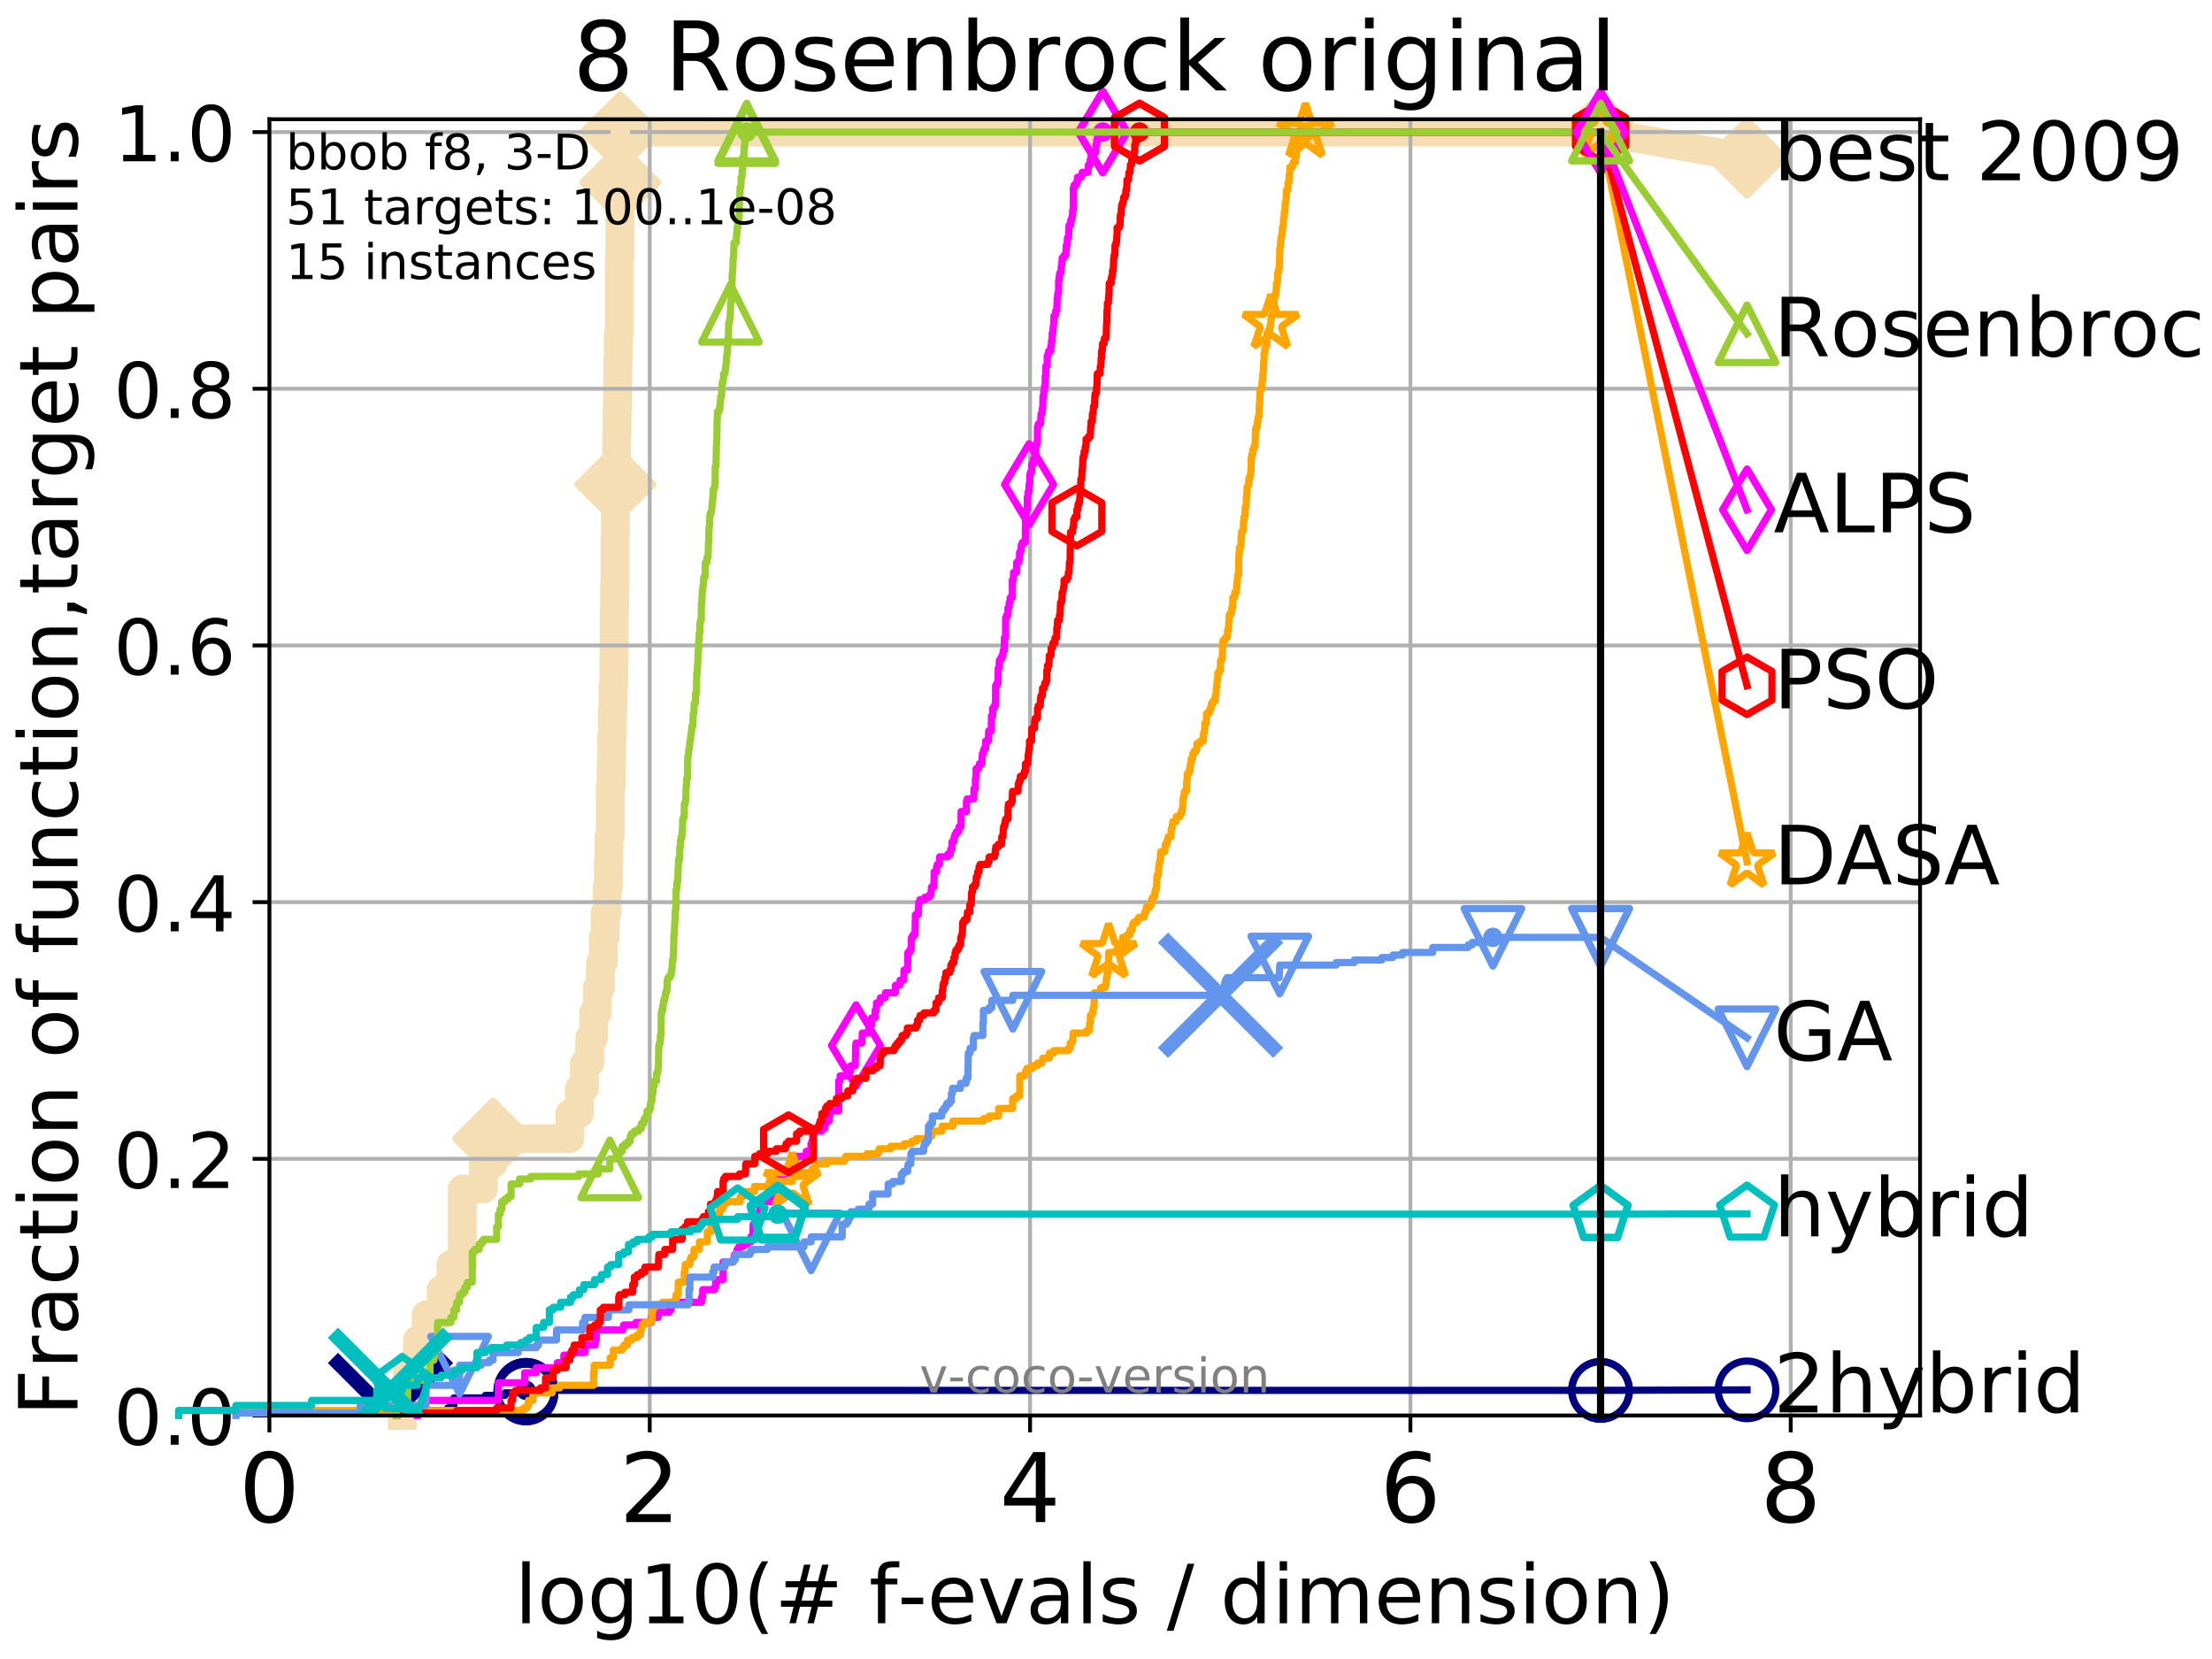<?xml version="1.0" encoding="utf-8" standalone="no"?>
<!DOCTYPE svg PUBLIC "-//W3C//DTD SVG 1.1//EN"
  "http://www.w3.org/Graphics/SVG/1.1/DTD/svg11.dtd">
<!-- Created with matplotlib (http://matplotlib.org/) -->
<svg height="345.6pt" version="1.1" viewBox="0 0 460.8 345.6" width="460.8pt" xmlns="http://www.w3.org/2000/svg" xmlns:xlink="http://www.w3.org/1999/xlink">
 <defs>
  <style type="text/css">
*{stroke-linecap:butt;stroke-linejoin:round;}
  </style>
 </defs>
 <g id="figure_1">
  <g id="patch_1">
   <path d="M 0 345.6 
L 460.8 345.6 
L 460.8 0 
L 0 0 
z
" style="fill:#ffffff;"/>
  </g>
  <g id="axes_1">
   <g id="patch_2">
    <path d="M 56.12 294.88 
L 399.984 294.88 
L 399.984 24.84 
L 56.12 24.84 
z
" style="fill:#ffffff;"/>
   </g>
   <g id="line2d_1">
    <path d="M 83.81 294.88 
L 83.81 289.638 
L 84.921 289.638 
L 84.921 284.395 
L 86.947 284.395 
L 86.947 279.153 
L 88.76 279.153 
L 88.76 273.91 
L 91.897 273.91 
L 91.897 268.668 
L 93.923 268.668 
L 93.923 263.425 
L 96.3 263.425 
L 96.3 247.698 
L 100.685 247.698 
L 100.685 242.455 
L 102.712 242.455 
L 102.712 237.213 
L 118.704 237.213 
L 118.704 231.97 
L 120.697 231.97 
L 120.697 226.728 
L 121.74 226.728 
L 121.74 221.485 
L 122.843 221.485 
L 122.843 216.243 
L 123.654 216.243 
L 123.654 211 
L 124.428 211 
L 124.428 205.758 
L 125.066 205.758 
L 125.066 200.515 
L 125.68 200.515 
L 125.68 195.273 
L 126.078 195.273 
L 126.078 190.03 
L 126.467 190.03 
L 126.467 184.788 
L 126.753 184.788 
L 126.753 179.546 
L 126.847 179.546 
L 126.847 174.303 
L 127.127 174.303 
L 127.127 163.818 
L 127.311 163.818 
L 127.311 158.576 
L 127.402 158.576 
L 127.402 153.333 
L 127.583 153.333 
L 127.583 148.091 
L 127.673 148.091 
L 127.673 142.848 
L 127.851 142.848 
L 127.851 137.606 
L 127.94 137.606 
L 127.94 127.121 
L 128.028 127.121 
L 128.028 121.878 
L 128.115 121.878 
L 128.115 111.393 
L 128.202 111.393 
L 128.202 100.908 
L 128.461 100.908 
L 128.461 90.423 
L 128.547 90.423 
L 128.547 85.181 
L 128.632 85.181 
L 128.632 79.938 
L 128.716 79.938 
L 128.716 74.696 
L 128.8 74.696 
L 128.8 69.453 
L 129.05 69.453 
L 129.05 53.726 
L 129.133 53.726 
L 129.133 37.999 
L 129.215 37.999 
L 129.215 27.514 
L 333.43 27.514 
" style="fill:none;stroke:#f5deb3;stroke-linecap:square;stroke-width:6;"/>
   </g>
   <g id="line2d_2">
    <defs>
     <path d="M -0 7.778 
L 7.778 0 
L 0 -7.778 
L -7.778 -0 
z
" id="mbd4a18b1dc" style="stroke:#f5deb3;stroke-linejoin:miter;stroke-width:1.5;"/>
    </defs>
    <g>
     <use style="fill:#f5deb3;stroke:#f5deb3;stroke-linejoin:miter;stroke-width:1.5;" x="102.712" xlink:href="#mbd4a18b1dc" y="237.213"/>
     <use style="fill:#f5deb3;stroke:#f5deb3;stroke-linejoin:miter;stroke-width:1.5;" x="128.202" xlink:href="#mbd4a18b1dc" y="100.908"/>
     <use style="fill:#f5deb3;stroke:#f5deb3;stroke-linejoin:miter;stroke-width:1.5;" x="129.215" xlink:href="#mbd4a18b1dc" y="37.999"/>
     <use style="fill:#f5deb3;stroke:#f5deb3;stroke-linejoin:miter;stroke-width:1.5;" x="129.215" xlink:href="#mbd4a18b1dc" y="27.514"/>
     <use style="fill:#f5deb3;stroke:#f5deb3;stroke-linejoin:miter;stroke-width:1.5;" x="333.43" xlink:href="#mbd4a18b1dc" y="27.514"/>
    </g>
   </g>
   <g id="line2d_3">
    <path style="fill:none;stroke:#f5deb3;stroke-linecap:square;stroke-width:6;"/>
    <g/>
   </g>
   <g id="line2d_4">
    <path d="M 333.43 27.514 
L 363.934 32.861 
" style="fill:none;stroke:#f5deb3;stroke-linecap:square;stroke-width:6;"/>
    <g>
     <use style="fill:#f5deb3;stroke:#f5deb3;stroke-linejoin:miter;stroke-width:1.5;" x="333.43" xlink:href="#mbd4a18b1dc" y="27.514"/>
     <use style="fill:#f5deb3;stroke:#f5deb3;stroke-linejoin:miter;stroke-width:1.5;" x="363.934" xlink:href="#mbd4a18b1dc" y="32.861"/>
    </g>
   </g>
   <g id="matplotlib.axis_1">
    <g id="xtick_1">
     <g id="line2d_5">
      <path clip-path="url(#p4d506e80df)" d="M 56.12 294.88 
L 56.12 24.84 
" style="fill:none;stroke:#b0b0b0;stroke-linecap:square;stroke-width:0.8;"/>
     </g>
     <g id="line2d_6">
      <defs>
       <path d="M 0 0 
L 0 3.5 
" id="mfb4c30c740" style="stroke:#000000;stroke-width:0.8;"/>
      </defs>
      <g>
       <use style="stroke:#000000;stroke-width:0.8;" x="56.12" xlink:href="#mfb4c30c740" y="294.88"/>
      </g>
     </g>
     <g id="text_1">
      <!-- 0 -->
      <defs>
       <path d="M 31.781 66.406 
Q 24.172 66.406 20.328 58.906 
Q 16.5 51.422 16.5 36.375 
Q 16.5 21.391 20.328 13.891 
Q 24.172 6.391 31.781 6.391 
Q 39.453 6.391 43.281 13.891 
Q 47.125 21.391 47.125 36.375 
Q 47.125 51.422 43.281 58.906 
Q 39.453 66.406 31.781 66.406 
z
M 31.781 74.219 
Q 44.047 74.219 50.516 64.516 
Q 56.984 54.828 56.984 36.375 
Q 56.984 17.969 50.516 8.266 
Q 44.047 -1.422 31.781 -1.422 
Q 19.531 -1.422 13.062 8.266 
Q 6.594 17.969 6.594 36.375 
Q 6.594 54.828 13.062 64.516 
Q 19.531 74.219 31.781 74.219 
z
" id="DejaVuSans-30"/>
      </defs>
      <g transform="translate(49.758 317.077)scale(0.2 -0.2)">
       <use xlink:href="#DejaVuSans-30"/>
      </g>
     </g>
    </g>
    <g id="xtick_2">
     <g id="line2d_7">
      <path clip-path="url(#p4d506e80df)" d="M 135.351 294.88 
L 135.351 24.84 
" style="fill:none;stroke:#b0b0b0;stroke-linecap:square;stroke-width:0.8;"/>
     </g>
     <g id="line2d_8">
      <g>
       <use style="stroke:#000000;stroke-width:0.8;" x="135.351" xlink:href="#mfb4c30c740" y="294.88"/>
      </g>
     </g>
     <g id="text_2">
      <!-- 2 -->
      <defs>
       <path d="M 19.188 8.297 
L 53.609 8.297 
L 53.609 0 
L 7.328 0 
L 7.328 8.297 
Q 12.938 14.109 22.625 23.891 
Q 32.328 33.688 34.812 36.531 
Q 39.547 41.844 41.422 45.531 
Q 43.312 49.219 43.312 52.781 
Q 43.312 58.594 39.234 62.25 
Q 35.156 65.922 28.609 65.922 
Q 23.969 65.922 18.812 64.312 
Q 13.672 62.703 7.812 59.422 
L 7.812 69.391 
Q 13.766 71.781 18.938 73 
Q 24.125 74.219 28.422 74.219 
Q 39.75 74.219 46.484 68.547 
Q 53.219 62.891 53.219 53.422 
Q 53.219 48.922 51.531 44.891 
Q 49.859 40.875 45.406 35.406 
Q 44.188 33.984 37.641 27.219 
Q 31.109 20.453 19.188 8.297 
z
" id="DejaVuSans-32"/>
      </defs>
      <g transform="translate(128.989 317.077)scale(0.2 -0.2)">
       <use xlink:href="#DejaVuSans-32"/>
      </g>
     </g>
    </g>
    <g id="xtick_3">
     <g id="line2d_9">
      <path clip-path="url(#p4d506e80df)" d="M 214.583 294.88 
L 214.583 24.84 
" style="fill:none;stroke:#b0b0b0;stroke-linecap:square;stroke-width:0.8;"/>
     </g>
     <g id="line2d_10">
      <g>
       <use style="stroke:#000000;stroke-width:0.8;" x="214.583" xlink:href="#mfb4c30c740" y="294.88"/>
      </g>
     </g>
     <g id="text_3">
      <!-- 4 -->
      <defs>
       <path d="M 37.797 64.312 
L 12.891 25.391 
L 37.797 25.391 
z
M 35.203 72.906 
L 47.609 72.906 
L 47.609 25.391 
L 58.016 25.391 
L 58.016 17.188 
L 47.609 17.188 
L 47.609 0 
L 37.797 0 
L 37.797 17.188 
L 4.891 17.188 
L 4.891 26.703 
z
" id="DejaVuSans-34"/>
      </defs>
      <g transform="translate(208.22 317.077)scale(0.2 -0.2)">
       <use xlink:href="#DejaVuSans-34"/>
      </g>
     </g>
    </g>
    <g id="xtick_4">
     <g id="line2d_11">
      <path clip-path="url(#p4d506e80df)" d="M 293.814 294.88 
L 293.814 24.84 
" style="fill:none;stroke:#b0b0b0;stroke-linecap:square;stroke-width:0.8;"/>
     </g>
     <g id="line2d_12">
      <g>
       <use style="stroke:#000000;stroke-width:0.8;" x="293.814" xlink:href="#mfb4c30c740" y="294.88"/>
      </g>
     </g>
     <g id="text_4">
      <!-- 6 -->
      <defs>
       <path d="M 33.016 40.375 
Q 26.375 40.375 22.484 35.828 
Q 18.609 31.297 18.609 23.391 
Q 18.609 15.531 22.484 10.953 
Q 26.375 6.391 33.016 6.391 
Q 39.656 6.391 43.531 10.953 
Q 47.406 15.531 47.406 23.391 
Q 47.406 31.297 43.531 35.828 
Q 39.656 40.375 33.016 40.375 
z
M 52.594 71.297 
L 52.594 62.312 
Q 48.875 64.062 45.094 64.984 
Q 41.312 65.922 37.594 65.922 
Q 27.828 65.922 22.672 59.328 
Q 17.531 52.734 16.797 39.406 
Q 19.672 43.656 24.016 45.922 
Q 28.375 48.188 33.594 48.188 
Q 44.578 48.188 50.953 41.516 
Q 57.328 34.859 57.328 23.391 
Q 57.328 12.156 50.688 5.359 
Q 44.047 -1.422 33.016 -1.422 
Q 20.359 -1.422 13.672 8.266 
Q 6.984 17.969 6.984 36.375 
Q 6.984 53.656 15.188 63.938 
Q 23.391 74.219 37.203 74.219 
Q 40.922 74.219 44.703 73.484 
Q 48.484 72.75 52.594 71.297 
z
" id="DejaVuSans-36"/>
      </defs>
      <g transform="translate(287.452 317.077)scale(0.2 -0.2)">
       <use xlink:href="#DejaVuSans-36"/>
      </g>
     </g>
    </g>
    <g id="xtick_5">
     <g id="line2d_13">
      <path clip-path="url(#p4d506e80df)" d="M 373.045 294.88 
L 373.045 24.84 
" style="fill:none;stroke:#b0b0b0;stroke-linecap:square;stroke-width:0.8;"/>
     </g>
     <g id="line2d_14">
      <g>
       <use style="stroke:#000000;stroke-width:0.8;" x="373.045" xlink:href="#mfb4c30c740" y="294.88"/>
      </g>
     </g>
     <g id="text_5">
      <!-- 8 -->
      <defs>
       <path d="M 31.781 34.625 
Q 24.75 34.625 20.719 30.859 
Q 16.703 27.094 16.703 20.516 
Q 16.703 13.922 20.719 10.156 
Q 24.75 6.391 31.781 6.391 
Q 38.812 6.391 42.859 10.172 
Q 46.922 13.969 46.922 20.516 
Q 46.922 27.094 42.891 30.859 
Q 38.875 34.625 31.781 34.625 
z
M 21.922 38.812 
Q 15.578 40.375 12.031 44.719 
Q 8.5 49.078 8.5 55.328 
Q 8.5 64.062 14.719 69.141 
Q 20.953 74.219 31.781 74.219 
Q 42.672 74.219 48.875 69.141 
Q 55.078 64.062 55.078 55.328 
Q 55.078 49.078 51.531 44.719 
Q 48 40.375 41.703 38.812 
Q 48.828 37.156 52.797 32.312 
Q 56.781 27.484 56.781 20.516 
Q 56.781 9.906 50.312 4.234 
Q 43.844 -1.422 31.781 -1.422 
Q 19.734 -1.422 13.25 4.234 
Q 6.781 9.906 6.781 20.516 
Q 6.781 27.484 10.781 32.312 
Q 14.797 37.156 21.922 38.812 
z
M 18.312 54.391 
Q 18.312 48.734 21.844 45.562 
Q 25.391 42.391 31.781 42.391 
Q 38.141 42.391 41.719 45.562 
Q 45.312 48.734 45.312 54.391 
Q 45.312 60.062 41.719 63.234 
Q 38.141 66.406 31.781 66.406 
Q 25.391 66.406 21.844 63.234 
Q 18.312 60.062 18.312 54.391 
z
" id="DejaVuSans-38"/>
      </defs>
      <g transform="translate(366.683 317.077)scale(0.2 -0.2)">
       <use xlink:href="#DejaVuSans-38"/>
      </g>
     </g>
    </g>
    <g id="text_6">
     <!-- log10(# f-evals / dimension) -->
     <defs>
      <path d="M 9.422 75.984 
L 18.406 75.984 
L 18.406 0 
L 9.422 0 
z
" id="DejaVuSans-6c"/>
      <path d="M 30.609 48.391 
Q 23.391 48.391 19.188 42.75 
Q 14.984 37.109 14.984 27.297 
Q 14.984 17.484 19.156 11.844 
Q 23.344 6.203 30.609 6.203 
Q 37.797 6.203 41.984 11.859 
Q 46.188 17.531 46.188 27.297 
Q 46.188 37.016 41.984 42.703 
Q 37.797 48.391 30.609 48.391 
z
M 30.609 56 
Q 42.328 56 49.016 48.375 
Q 55.719 40.766 55.719 27.297 
Q 55.719 13.875 49.016 6.219 
Q 42.328 -1.422 30.609 -1.422 
Q 18.844 -1.422 12.172 6.219 
Q 5.516 13.875 5.516 27.297 
Q 5.516 40.766 12.172 48.375 
Q 18.844 56 30.609 56 
z
" id="DejaVuSans-6f"/>
      <path d="M 45.406 27.984 
Q 45.406 37.75 41.375 43.109 
Q 37.359 48.484 30.078 48.484 
Q 22.859 48.484 18.828 43.109 
Q 14.797 37.75 14.797 27.984 
Q 14.797 18.266 18.828 12.891 
Q 22.859 7.516 30.078 7.516 
Q 37.359 7.516 41.375 12.891 
Q 45.406 18.266 45.406 27.984 
z
M 54.391 6.781 
Q 54.391 -7.172 48.188 -13.984 
Q 42 -20.797 29.203 -20.797 
Q 24.469 -20.797 20.266 -20.094 
Q 16.062 -19.391 12.109 -17.922 
L 12.109 -9.188 
Q 16.062 -11.328 19.922 -12.344 
Q 23.781 -13.375 27.781 -13.375 
Q 36.625 -13.375 41.016 -8.766 
Q 45.406 -4.156 45.406 5.172 
L 45.406 9.625 
Q 42.625 4.781 38.281 2.391 
Q 33.938 0 27.875 0 
Q 17.828 0 11.672 7.656 
Q 5.516 15.328 5.516 27.984 
Q 5.516 40.672 11.672 48.328 
Q 17.828 56 27.875 56 
Q 33.938 56 38.281 53.609 
Q 42.625 51.219 45.406 46.391 
L 45.406 54.688 
L 54.391 54.688 
z
" id="DejaVuSans-67"/>
      <path d="M 12.406 8.297 
L 28.516 8.297 
L 28.516 63.922 
L 10.984 60.406 
L 10.984 69.391 
L 28.422 72.906 
L 38.281 72.906 
L 38.281 8.297 
L 54.391 8.297 
L 54.391 0 
L 12.406 0 
z
" id="DejaVuSans-31"/>
      <path d="M 31 75.875 
Q 24.469 64.656 21.281 53.656 
Q 18.109 42.672 18.109 31.391 
Q 18.109 20.125 21.312 9.062 
Q 24.516 -2 31 -13.188 
L 23.188 -13.188 
Q 15.875 -1.703 12.234 9.375 
Q 8.594 20.453 8.594 31.391 
Q 8.594 42.281 12.203 53.312 
Q 15.828 64.359 23.188 75.875 
z
" id="DejaVuSans-28"/>
      <path d="M 51.125 44 
L 36.922 44 
L 32.812 27.688 
L 47.125 27.688 
z
M 43.797 71.781 
L 38.719 51.516 
L 52.984 51.516 
L 58.109 71.781 
L 65.922 71.781 
L 60.891 51.516 
L 76.125 51.516 
L 76.125 44 
L 58.984 44 
L 54.984 27.688 
L 70.516 27.688 
L 70.516 20.219 
L 53.078 20.219 
L 48 0 
L 40.188 0 
L 45.219 20.219 
L 30.906 20.219 
L 25.875 0 
L 18.016 0 
L 23.094 20.219 
L 7.719 20.219 
L 7.719 27.688 
L 24.906 27.688 
L 29 44 
L 13.281 44 
L 13.281 51.516 
L 30.906 51.516 
L 35.891 71.781 
z
" id="DejaVuSans-23"/>
      <path id="DejaVuSans-20"/>
      <path d="M 37.109 75.984 
L 37.109 68.5 
L 28.516 68.5 
Q 23.688 68.5 21.797 66.547 
Q 19.922 64.594 19.922 59.516 
L 19.922 54.688 
L 34.719 54.688 
L 34.719 47.703 
L 19.922 47.703 
L 19.922 0 
L 10.891 0 
L 10.891 47.703 
L 2.297 47.703 
L 2.297 54.688 
L 10.891 54.688 
L 10.891 58.5 
Q 10.891 67.625 15.141 71.797 
Q 19.391 75.984 28.609 75.984 
z
" id="DejaVuSans-66"/>
      <path d="M 4.891 31.391 
L 31.203 31.391 
L 31.203 23.391 
L 4.891 23.391 
z
" id="DejaVuSans-2d"/>
      <path d="M 56.203 29.594 
L 56.203 25.203 
L 14.891 25.203 
Q 15.484 15.922 20.484 11.062 
Q 25.484 6.203 34.422 6.203 
Q 39.594 6.203 44.453 7.469 
Q 49.312 8.734 54.109 11.281 
L 54.109 2.781 
Q 49.266 0.734 44.188 -0.344 
Q 39.109 -1.422 33.891 -1.422 
Q 20.797 -1.422 13.156 6.188 
Q 5.516 13.812 5.516 26.812 
Q 5.516 40.234 12.766 48.109 
Q 20.016 56 32.328 56 
Q 43.359 56 49.781 48.891 
Q 56.203 41.797 56.203 29.594 
z
M 47.219 32.234 
Q 47.125 39.594 43.094 43.984 
Q 39.062 48.391 32.422 48.391 
Q 24.906 48.391 20.391 44.141 
Q 15.875 39.891 15.188 32.172 
z
" id="DejaVuSans-65"/>
      <path d="M 2.984 54.688 
L 12.5 54.688 
L 29.594 8.797 
L 46.688 54.688 
L 56.203 54.688 
L 35.688 0 
L 23.484 0 
z
" id="DejaVuSans-76"/>
      <path d="M 34.281 27.484 
Q 23.391 27.484 19.188 25 
Q 14.984 22.516 14.984 16.5 
Q 14.984 11.719 18.141 8.906 
Q 21.297 6.109 26.703 6.109 
Q 34.188 6.109 38.703 11.406 
Q 43.219 16.703 43.219 25.484 
L 43.219 27.484 
z
M 52.203 31.203 
L 52.203 0 
L 43.219 0 
L 43.219 8.297 
Q 40.141 3.328 35.547 0.953 
Q 30.953 -1.422 24.312 -1.422 
Q 15.922 -1.422 10.953 3.297 
Q 6 8.016 6 15.922 
Q 6 25.141 12.172 29.828 
Q 18.359 34.516 30.609 34.516 
L 43.219 34.516 
L 43.219 35.406 
Q 43.219 41.609 39.141 45 
Q 35.062 48.391 27.688 48.391 
Q 23 48.391 18.547 47.266 
Q 14.109 46.141 10.016 43.891 
L 10.016 52.203 
Q 14.938 54.109 19.578 55.047 
Q 24.219 56 28.609 56 
Q 40.484 56 46.344 49.844 
Q 52.203 43.703 52.203 31.203 
z
" id="DejaVuSans-61"/>
      <path d="M 44.281 53.078 
L 44.281 44.578 
Q 40.484 46.531 36.375 47.5 
Q 32.281 48.484 27.875 48.484 
Q 21.188 48.484 17.844 46.438 
Q 14.5 44.391 14.5 40.281 
Q 14.5 37.156 16.891 35.375 
Q 19.281 33.594 26.516 31.984 
L 29.594 31.297 
Q 39.156 29.25 43.188 25.516 
Q 47.219 21.781 47.219 15.094 
Q 47.219 7.469 41.188 3.016 
Q 35.156 -1.422 24.609 -1.422 
Q 20.219 -1.422 15.453 -0.562 
Q 10.688 0.297 5.422 2 
L 5.422 11.281 
Q 10.406 8.688 15.234 7.391 
Q 20.062 6.109 24.812 6.109 
Q 31.156 6.109 34.562 8.281 
Q 37.984 10.453 37.984 14.406 
Q 37.984 18.062 35.516 20.016 
Q 33.062 21.969 24.703 23.781 
L 21.578 24.516 
Q 13.234 26.266 9.516 29.906 
Q 5.812 33.547 5.812 39.891 
Q 5.812 47.609 11.281 51.797 
Q 16.75 56 26.812 56 
Q 31.781 56 36.172 55.266 
Q 40.578 54.547 44.281 53.078 
z
" id="DejaVuSans-73"/>
      <path d="M 25.391 72.906 
L 33.688 72.906 
L 8.297 -9.281 
L 0 -9.281 
z
" id="DejaVuSans-2f"/>
      <path d="M 45.406 46.391 
L 45.406 75.984 
L 54.391 75.984 
L 54.391 0 
L 45.406 0 
L 45.406 8.203 
Q 42.578 3.328 38.25 0.953 
Q 33.938 -1.422 27.875 -1.422 
Q 17.969 -1.422 11.734 6.484 
Q 5.516 14.406 5.516 27.297 
Q 5.516 40.188 11.734 48.094 
Q 17.969 56 27.875 56 
Q 33.938 56 38.25 53.625 
Q 42.578 51.266 45.406 46.391 
z
M 14.797 27.297 
Q 14.797 17.391 18.875 11.75 
Q 22.953 6.109 30.078 6.109 
Q 37.203 6.109 41.297 11.75 
Q 45.406 17.391 45.406 27.297 
Q 45.406 37.203 41.297 42.844 
Q 37.203 48.484 30.078 48.484 
Q 22.953 48.484 18.875 42.844 
Q 14.797 37.203 14.797 27.297 
z
" id="DejaVuSans-64"/>
      <path d="M 9.422 54.688 
L 18.406 54.688 
L 18.406 0 
L 9.422 0 
z
M 9.422 75.984 
L 18.406 75.984 
L 18.406 64.594 
L 9.422 64.594 
z
" id="DejaVuSans-69"/>
      <path d="M 52 44.188 
Q 55.375 50.25 60.062 53.125 
Q 64.75 56 71.094 56 
Q 79.641 56 84.281 50.016 
Q 88.922 44.047 88.922 33.016 
L 88.922 0 
L 79.891 0 
L 79.891 32.719 
Q 79.891 40.578 77.094 44.375 
Q 74.312 48.188 68.609 48.188 
Q 61.625 48.188 57.562 43.547 
Q 53.516 38.922 53.516 30.906 
L 53.516 0 
L 44.484 0 
L 44.484 32.719 
Q 44.484 40.625 41.703 44.406 
Q 38.922 48.188 33.109 48.188 
Q 26.219 48.188 22.156 43.531 
Q 18.109 38.875 18.109 30.906 
L 18.109 0 
L 9.078 0 
L 9.078 54.688 
L 18.109 54.688 
L 18.109 46.188 
Q 21.188 51.219 25.484 53.609 
Q 29.781 56 35.688 56 
Q 41.656 56 45.828 52.969 
Q 50 49.953 52 44.188 
z
" id="DejaVuSans-6d"/>
      <path d="M 54.891 33.016 
L 54.891 0 
L 45.906 0 
L 45.906 32.719 
Q 45.906 40.484 42.875 44.328 
Q 39.844 48.188 33.797 48.188 
Q 26.516 48.188 22.312 43.547 
Q 18.109 38.922 18.109 30.906 
L 18.109 0 
L 9.078 0 
L 9.078 54.688 
L 18.109 54.688 
L 18.109 46.188 
Q 21.344 51.125 25.703 53.562 
Q 30.078 56 35.797 56 
Q 45.219 56 50.047 50.172 
Q 54.891 44.344 54.891 33.016 
z
" id="DejaVuSans-6e"/>
      <path d="M 8.016 75.875 
L 15.828 75.875 
Q 23.141 64.359 26.781 53.312 
Q 30.422 42.281 30.422 31.391 
Q 30.422 20.453 26.781 9.375 
Q 23.141 -1.703 15.828 -13.188 
L 8.016 -13.188 
Q 14.5 -2 17.703 9.062 
Q 20.906 20.125 20.906 31.391 
Q 20.906 42.672 17.703 53.656 
Q 14.5 64.656 8.016 75.875 
z
" id="DejaVuSans-29"/>
     </defs>
     <g transform="translate(107.211 338.154)scale(0.17 -0.17)">
      <use xlink:href="#DejaVuSans-6c"/>
      <use x="27.783" xlink:href="#DejaVuSans-6f"/>
      <use x="88.965" xlink:href="#DejaVuSans-67"/>
      <use x="152.441" xlink:href="#DejaVuSans-31"/>
      <use x="216.064" xlink:href="#DejaVuSans-30"/>
      <use x="279.688" xlink:href="#DejaVuSans-28"/>
      <use x="318.701" xlink:href="#DejaVuSans-23"/>
      <use x="402.49" xlink:href="#DejaVuSans-20"/>
      <use x="434.277" xlink:href="#DejaVuSans-66"/>
      <use x="469.404" xlink:href="#DejaVuSans-2d"/>
      <use x="505.488" xlink:href="#DejaVuSans-65"/>
      <use x="567.012" xlink:href="#DejaVuSans-76"/>
      <use x="626.191" xlink:href="#DejaVuSans-61"/>
      <use x="687.471" xlink:href="#DejaVuSans-6c"/>
      <use x="715.254" xlink:href="#DejaVuSans-73"/>
      <use x="767.354" xlink:href="#DejaVuSans-20"/>
      <use x="799.141" xlink:href="#DejaVuSans-2f"/>
      <use x="832.832" xlink:href="#DejaVuSans-20"/>
      <use x="864.619" xlink:href="#DejaVuSans-64"/>
      <use x="928.096" xlink:href="#DejaVuSans-69"/>
      <use x="955.879" xlink:href="#DejaVuSans-6d"/>
      <use x="1053.291" xlink:href="#DejaVuSans-65"/>
      <use x="1114.814" xlink:href="#DejaVuSans-6e"/>
      <use x="1178.193" xlink:href="#DejaVuSans-73"/>
      <use x="1230.293" xlink:href="#DejaVuSans-69"/>
      <use x="1258.076" xlink:href="#DejaVuSans-6f"/>
      <use x="1319.258" xlink:href="#DejaVuSans-6e"/>
      <use x="1382.637" xlink:href="#DejaVuSans-29"/>
     </g>
    </g>
   </g>
   <g id="matplotlib.axis_2">
    <g id="ytick_1">
     <g id="line2d_15">
      <path clip-path="url(#p4d506e80df)" d="M 56.12 294.88 
L 399.984 294.88 
" style="fill:none;stroke:#b0b0b0;stroke-linecap:square;stroke-width:0.8;"/>
     </g>
     <g id="line2d_16">
      <defs>
       <path d="M 0 0 
L -3.5 0 
" id="m40a75e84bc" style="stroke:#000000;stroke-width:0.8;"/>
      </defs>
      <g>
       <use style="stroke:#000000;stroke-width:0.8;" x="56.12" xlink:href="#m40a75e84bc" y="294.88"/>
      </g>
     </g>
     <g id="text_7">
      <!-- 0.0 -->
      <defs>
       <path d="M 10.688 12.406 
L 21 12.406 
L 21 0 
L 10.688 0 
z
" id="DejaVuSans-2e"/>
      </defs>
      <g transform="translate(23.675 300.959)scale(0.16 -0.16)">
       <use xlink:href="#DejaVuSans-30"/>
       <use x="63.623" xlink:href="#DejaVuSans-2e"/>
       <use x="95.41" xlink:href="#DejaVuSans-30"/>
      </g>
     </g>
    </g>
    <g id="ytick_2">
     <g id="line2d_17">
      <path clip-path="url(#p4d506e80df)" d="M 56.12 241.407 
L 399.984 241.407 
" style="fill:none;stroke:#b0b0b0;stroke-linecap:square;stroke-width:0.8;"/>
     </g>
     <g id="line2d_18">
      <g>
       <use style="stroke:#000000;stroke-width:0.8;" x="56.12" xlink:href="#m40a75e84bc" y="241.407"/>
      </g>
     </g>
     <g id="text_8">
      <!-- 0.2 -->
      <g transform="translate(23.675 247.485)scale(0.16 -0.16)">
       <use xlink:href="#DejaVuSans-30"/>
       <use x="63.623" xlink:href="#DejaVuSans-2e"/>
       <use x="95.41" xlink:href="#DejaVuSans-32"/>
      </g>
     </g>
    </g>
    <g id="ytick_3">
     <g id="line2d_19">
      <path clip-path="url(#p4d506e80df)" d="M 56.12 187.933 
L 399.984 187.933 
" style="fill:none;stroke:#b0b0b0;stroke-linecap:square;stroke-width:0.8;"/>
     </g>
     <g id="line2d_20">
      <g>
       <use style="stroke:#000000;stroke-width:0.8;" x="56.12" xlink:href="#m40a75e84bc" y="187.933"/>
      </g>
     </g>
     <g id="text_9">
      <!-- 0.4 -->
      <g transform="translate(23.675 194.012)scale(0.16 -0.16)">
       <use xlink:href="#DejaVuSans-30"/>
       <use x="63.623" xlink:href="#DejaVuSans-2e"/>
       <use x="95.41" xlink:href="#DejaVuSans-34"/>
      </g>
     </g>
    </g>
    <g id="ytick_4">
     <g id="line2d_21">
      <path clip-path="url(#p4d506e80df)" d="M 56.12 134.46 
L 399.984 134.46 
" style="fill:none;stroke:#b0b0b0;stroke-linecap:square;stroke-width:0.8;"/>
     </g>
     <g id="line2d_22">
      <g>
       <use style="stroke:#000000;stroke-width:0.8;" x="56.12" xlink:href="#m40a75e84bc" y="134.46"/>
      </g>
     </g>
     <g id="text_10">
      <!-- 0.6 -->
      <g transform="translate(23.675 140.539)scale(0.16 -0.16)">
       <use xlink:href="#DejaVuSans-30"/>
       <use x="63.623" xlink:href="#DejaVuSans-2e"/>
       <use x="95.41" xlink:href="#DejaVuSans-36"/>
      </g>
     </g>
    </g>
    <g id="ytick_5">
     <g id="line2d_23">
      <path clip-path="url(#p4d506e80df)" d="M 56.12 80.987 
L 399.984 80.987 
" style="fill:none;stroke:#b0b0b0;stroke-linecap:square;stroke-width:0.8;"/>
     </g>
     <g id="line2d_24">
      <g>
       <use style="stroke:#000000;stroke-width:0.8;" x="56.12" xlink:href="#m40a75e84bc" y="80.987"/>
      </g>
     </g>
     <g id="text_11">
      <!-- 0.8 -->
      <g transform="translate(23.675 87.066)scale(0.16 -0.16)">
       <use xlink:href="#DejaVuSans-30"/>
       <use x="63.623" xlink:href="#DejaVuSans-2e"/>
       <use x="95.41" xlink:href="#DejaVuSans-38"/>
      </g>
     </g>
    </g>
    <g id="ytick_6">
     <g id="line2d_25">
      <path clip-path="url(#p4d506e80df)" d="M 56.12 27.514 
L 399.984 27.514 
" style="fill:none;stroke:#b0b0b0;stroke-linecap:square;stroke-width:0.8;"/>
     </g>
     <g id="line2d_26">
      <g>
       <use style="stroke:#000000;stroke-width:0.8;" x="56.12" xlink:href="#m40a75e84bc" y="27.514"/>
      </g>
     </g>
     <g id="text_12">
      <!-- 1.0 -->
      <g transform="translate(23.675 33.592)scale(0.16 -0.16)">
       <use xlink:href="#DejaVuSans-31"/>
       <use x="63.623" xlink:href="#DejaVuSans-2e"/>
       <use x="95.41" xlink:href="#DejaVuSans-30"/>
      </g>
     </g>
    </g>
    <g id="text_13">
     <!-- Fraction of function,target pairs -->
     <defs>
      <path d="M 9.812 72.906 
L 51.703 72.906 
L 51.703 64.594 
L 19.672 64.594 
L 19.672 43.109 
L 48.578 43.109 
L 48.578 34.812 
L 19.672 34.812 
L 19.672 0 
L 9.812 0 
z
" id="DejaVuSans-46"/>
      <path d="M 41.109 46.297 
Q 39.594 47.172 37.812 47.578 
Q 36.031 48 33.891 48 
Q 26.266 48 22.188 43.047 
Q 18.109 38.094 18.109 28.812 
L 18.109 0 
L 9.078 0 
L 9.078 54.688 
L 18.109 54.688 
L 18.109 46.188 
Q 20.953 51.172 25.484 53.578 
Q 30.031 56 36.531 56 
Q 37.453 56 38.578 55.875 
Q 39.703 55.766 41.062 55.516 
z
" id="DejaVuSans-72"/>
      <path d="M 48.781 52.594 
L 48.781 44.188 
Q 44.969 46.297 41.141 47.344 
Q 37.312 48.391 33.406 48.391 
Q 24.656 48.391 19.812 42.844 
Q 14.984 37.312 14.984 27.297 
Q 14.984 17.281 19.812 11.734 
Q 24.656 6.203 33.406 6.203 
Q 37.312 6.203 41.141 7.25 
Q 44.969 8.297 48.781 10.406 
L 48.781 2.094 
Q 45.016 0.344 40.984 -0.531 
Q 36.969 -1.422 32.422 -1.422 
Q 20.062 -1.422 12.781 6.344 
Q 5.516 14.109 5.516 27.297 
Q 5.516 40.672 12.859 48.328 
Q 20.219 56 33.016 56 
Q 37.156 56 41.109 55.141 
Q 45.062 54.297 48.781 52.594 
z
" id="DejaVuSans-63"/>
      <path d="M 18.312 70.219 
L 18.312 54.688 
L 36.812 54.688 
L 36.812 47.703 
L 18.312 47.703 
L 18.312 18.016 
Q 18.312 11.328 20.141 9.422 
Q 21.969 7.516 27.594 7.516 
L 36.812 7.516 
L 36.812 0 
L 27.594 0 
Q 17.188 0 13.234 3.875 
Q 9.281 7.766 9.281 18.016 
L 9.281 47.703 
L 2.688 47.703 
L 2.688 54.688 
L 9.281 54.688 
L 9.281 70.219 
z
" id="DejaVuSans-74"/>
      <path d="M 8.5 21.578 
L 8.5 54.688 
L 17.484 54.688 
L 17.484 21.922 
Q 17.484 14.156 20.5 10.266 
Q 23.531 6.391 29.594 6.391 
Q 36.859 6.391 41.078 11.031 
Q 45.312 15.672 45.312 23.688 
L 45.312 54.688 
L 54.297 54.688 
L 54.297 0 
L 45.312 0 
L 45.312 8.406 
Q 42.047 3.422 37.719 1 
Q 33.406 -1.422 27.688 -1.422 
Q 18.266 -1.422 13.375 4.438 
Q 8.5 10.297 8.5 21.578 
z
M 31.109 56 
z
" id="DejaVuSans-75"/>
      <path d="M 11.719 12.406 
L 22.016 12.406 
L 22.016 4 
L 14.016 -11.625 
L 7.719 -11.625 
L 11.719 4 
z
" id="DejaVuSans-2c"/>
      <path d="M 18.109 8.203 
L 18.109 -20.797 
L 9.078 -20.797 
L 9.078 54.688 
L 18.109 54.688 
L 18.109 46.391 
Q 20.953 51.266 25.266 53.625 
Q 29.594 56 35.594 56 
Q 45.562 56 51.781 48.094 
Q 58.016 40.188 58.016 27.297 
Q 58.016 14.406 51.781 6.484 
Q 45.562 -1.422 35.594 -1.422 
Q 29.594 -1.422 25.266 0.953 
Q 20.953 3.328 18.109 8.203 
z
M 48.688 27.297 
Q 48.688 37.203 44.609 42.844 
Q 40.531 48.484 33.406 48.484 
Q 26.266 48.484 22.188 42.844 
Q 18.109 37.203 18.109 27.297 
Q 18.109 17.391 22.188 11.75 
Q 26.266 6.109 33.406 6.109 
Q 40.531 6.109 44.609 11.75 
Q 48.688 17.391 48.688 27.297 
z
" id="DejaVuSans-70"/>
     </defs>
     <g transform="translate(16.14 294.999)rotate(-90)scale(0.17 -0.17)">
      <use xlink:href="#DejaVuSans-46"/>
      <use x="57.41" xlink:href="#DejaVuSans-72"/>
      <use x="98.523" xlink:href="#DejaVuSans-61"/>
      <use x="159.803" xlink:href="#DejaVuSans-63"/>
      <use x="214.783" xlink:href="#DejaVuSans-74"/>
      <use x="253.992" xlink:href="#DejaVuSans-69"/>
      <use x="281.775" xlink:href="#DejaVuSans-6f"/>
      <use x="342.957" xlink:href="#DejaVuSans-6e"/>
      <use x="406.336" xlink:href="#DejaVuSans-20"/>
      <use x="438.123" xlink:href="#DejaVuSans-6f"/>
      <use x="499.305" xlink:href="#DejaVuSans-66"/>
      <use x="534.51" xlink:href="#DejaVuSans-20"/>
      <use x="566.297" xlink:href="#DejaVuSans-66"/>
      <use x="601.502" xlink:href="#DejaVuSans-75"/>
      <use x="664.881" xlink:href="#DejaVuSans-6e"/>
      <use x="728.26" xlink:href="#DejaVuSans-63"/>
      <use x="783.24" xlink:href="#DejaVuSans-74"/>
      <use x="822.449" xlink:href="#DejaVuSans-69"/>
      <use x="850.232" xlink:href="#DejaVuSans-6f"/>
      <use x="911.414" xlink:href="#DejaVuSans-6e"/>
      <use x="974.793" xlink:href="#DejaVuSans-2c"/>
      <use x="1006.58" xlink:href="#DejaVuSans-74"/>
      <use x="1045.789" xlink:href="#DejaVuSans-61"/>
      <use x="1107.068" xlink:href="#DejaVuSans-72"/>
      <use x="1148.166" xlink:href="#DejaVuSans-67"/>
      <use x="1211.643" xlink:href="#DejaVuSans-65"/>
      <use x="1273.166" xlink:href="#DejaVuSans-74"/>
      <use x="1312.375" xlink:href="#DejaVuSans-20"/>
      <use x="1344.162" xlink:href="#DejaVuSans-70"/>
      <use x="1407.639" xlink:href="#DejaVuSans-61"/>
      <use x="1468.918" xlink:href="#DejaVuSans-69"/>
      <use x="1496.701" xlink:href="#DejaVuSans-72"/>
      <use x="1537.814" xlink:href="#DejaVuSans-73"/>
     </g>
    </g>
   </g>
   <g id="line2d_27">
    <defs>
     <path d="M 0 1.5 
C 0.398 1.5 0.779 1.342 1.061 1.061 
C 1.342 0.779 1.5 0.398 1.5 0 
C 1.5 -0.398 1.342 -0.779 1.061 -1.061 
C 0.779 -1.342 0.398 -1.5 0 -1.5 
C -0.398 -1.5 -0.779 -1.342 -1.061 -1.061 
C -1.342 -0.779 -1.5 -0.398 -1.5 0 
C -1.5 0.398 -1.342 0.779 -1.061 1.061 
C -0.779 1.342 -0.398 1.5 0 1.5 
z
" id="m103ee9e12a" style="stroke:#f5deb3;"/>
    </defs>
    <g>
     <use style="fill:#f5deb3;stroke:#f5deb3;" x="129.215" xlink:href="#m103ee9e12a" y="27.514"/>
     <use style="fill:#f5deb3;stroke:#f5deb3;" x="129.215" xlink:href="#m103ee9e12a" y="27.514"/>
    </g>
   </g>
   <g id="line2d_28">
    <defs>
     <path d="M 0 1.5 
C 0.398 1.5 0.779 1.342 1.061 1.061 
C 1.342 0.779 1.5 0.398 1.5 0 
C 1.5 -0.398 1.342 -0.779 1.061 -1.061 
C 0.779 -1.342 0.398 -1.5 0 -1.5 
C -0.398 -1.5 -0.779 -1.342 -1.061 -1.061 
C -1.342 -0.779 -1.5 -0.398 -1.5 0 
C -1.5 0.398 -1.342 0.779 -1.061 1.061 
C -0.779 1.342 -0.398 1.5 0 1.5 
z
" id="m6c3a44dbf5" style="stroke:#000080;"/>
    </defs>
    <g>
     <use style="fill:#000080;stroke:#000080;" x="109.56" xlink:href="#m6c3a44dbf5" y="289.638"/>
     <use style="fill:#000080;stroke:#000080;" x="109.56" xlink:href="#m6c3a44dbf5" y="289.638"/>
    </g>
   </g>
   <g id="line2d_29">
    <path d="M 82.623 294.88 
L 82.623 294.356 
L 83.81 294.356 
L 83.81 293.832 
L 93.274 293.832 
L 93.274 293.307 
L 93.923 293.307 
L 93.923 292.783 
L 94.549 292.783 
L 94.549 291.21 
L 101.11 291.21 
L 101.11 290.686 
L 105.199 290.686 
L 105.199 290.162 
L 109.56 290.162 
L 109.56 289.638 
L 333.43 289.638 
" style="fill:none;stroke:#000080;stroke-linecap:square;stroke-width:1.5;"/>
   </g>
   <g id="line2d_30">
    <defs>
     <path d="M 0 6 
C 1.591 6 3.117 5.368 4.243 4.243 
C 5.368 3.117 6 1.591 6 0 
C 6 -1.591 5.368 -3.117 4.243 -4.243 
C 3.117 -5.368 1.591 -6 0 -6 
C -1.591 -6 -3.117 -5.368 -4.243 -4.243 
C -5.368 -3.117 -6 -1.591 -6 0 
C -6 1.591 -5.368 3.117 -4.243 4.243 
C -3.117 5.368 -1.591 6 0 6 
z
" id="m2f242681ee" style="stroke:#000080;stroke-width:1.5;"/>
    </defs>
    <g>
     <use style="fill-opacity:0;stroke:#000080;stroke-width:1.5;" x="109.56" xlink:href="#m2f242681ee" y="290.162"/>
     <use style="fill-opacity:0;stroke:#000080;stroke-width:1.5;" x="109.56" xlink:href="#m2f242681ee" y="290.162"/>
     <use style="fill-opacity:0;stroke:#000080;stroke-width:1.5;" x="109.56" xlink:href="#m2f242681ee" y="289.638"/>
     <use style="fill-opacity:0;stroke:#000080;stroke-width:1.5;" x="109.56" xlink:href="#m2f242681ee" y="289.638"/>
     <use style="fill-opacity:0;stroke:#000080;stroke-width:1.5;" x="333.43" xlink:href="#m2f242681ee" y="289.638"/>
    </g>
   </g>
   <g id="line2d_31">
    <path style="fill:none;stroke:#000080;stroke-linecap:square;stroke-width:1.5;"/>
    <g/>
   </g>
   <g id="line2d_32">
    <path clip-path="url(#p4d506e80df)" d="M 81.348 294.88 
" style="fill:none;stroke:#000080;stroke-linecap:square;stroke-width:1.5;"/>
    <defs>
     <path d="M -12 12 
L 12 -12 
M -12 -12 
L 12 12 
" id="m1abf39624b" style="stroke:#000080;stroke-width:3;"/>
    </defs>
    <g clip-path="url(#p4d506e80df)">
     <use style="fill:#000080;stroke:#000080;stroke-width:3;" x="81.348" xlink:href="#m1abf39624b" y="294.88"/>
    </g>
   </g>
   <g id="line2d_33">
    <defs>
     <path d="M 0 1.5 
C 0.398 1.5 0.779 1.342 1.061 1.061 
C 1.342 0.779 1.5 0.398 1.5 0 
C 1.5 -0.398 1.342 -0.779 1.061 -1.061 
C 0.779 -1.342 0.398 -1.5 0 -1.5 
C -0.398 -1.5 -0.779 -1.342 -1.061 -1.061 
C -1.342 -0.779 -1.5 -0.398 -1.5 0 
C -1.5 0.398 -1.342 0.779 -1.061 1.061 
C -0.779 1.342 -0.398 1.5 0 1.5 
z
" id="m3a29273a9e" style="stroke:#ff00ff;"/>
    </defs>
    <g>
     <use style="fill:#ff00ff;stroke:#ff00ff;" x="229.728" xlink:href="#m3a29273a9e" y="27.514"/>
     <use style="fill:#ff00ff;stroke:#ff00ff;" x="229.728" xlink:href="#m3a29273a9e" y="27.514"/>
    </g>
   </g>
   <g id="line2d_34">
    <path d="M 86.947 294.88 
L 86.947 294.356 
L 87.877 294.356 
L 87.877 291.735 
L 103.822 291.735 
L 103.822 288.065 
L 109.301 288.065 
L 109.301 285.968 
L 111.728 285.968 
L 111.728 284.919 
L 116.102 284.919 
L 116.102 283.871 
L 117.452 283.871 
L 117.452 282.298 
L 118.854 282.298 
L 118.854 281.774 
L 121.866 281.774 
L 121.866 280.201 
L 123.99 280.201 
L 123.99 279.153 
L 124.211 279.153 
L 124.211 277.056 
L 129.779 277.056 
L 129.779 276.531 
L 129.937 276.531 
L 129.937 276.007 
L 132.488 276.007 
L 132.488 275.483 
L 135.692 275.483 
L 135.692 274.434 
L 137.095 274.434 
L 137.095 273.386 
L 139.418 273.386 
L 139.418 272.862 
L 139.821 272.862 
L 139.821 271.289 
L 146.151 271.289 
L 146.151 270.24 
L 146.394 270.24 
L 146.394 268.668 
L 148.864 268.668 
L 148.864 268.143 
L 149.072 268.143 
L 149.072 267.095 
L 149.43 267.095 
L 149.43 266.571 
L 150.627 266.571 
L 150.627 262.901 
L 152.714 262.901 
L 152.714 262.377 
L 153.025 262.377 
L 153.025 261.328 
L 153.57 261.328 
L 153.57 260.28 
L 153.866 260.28 
L 153.866 259.755 
L 154.668 259.755 
L 154.668 259.231 
L 155.63 259.231 
L 155.63 258.707 
L 156.406 258.707 
L 156.406 257.658 
L 156.806 257.658 
L 156.905 255.037 
L 157.752 255.037 
L 157.752 253.464 
L 158.29 253.464 
L 158.29 251.892 
L 158.589 251.892 
L 158.589 251.367 
L 158.869 251.367 
L 158.869 250.319 
L 160.659 250.319 
L 160.659 249.795 
L 161.368 249.795 
L 161.469 247.698 
L 162.001 247.698 
L 162.001 245.601 
L 162.834 245.601 
L 162.834 244.552 
L 163.848 244.552 
L 163.848 244.028 
L 165.063 244.028 
L 165.114 242.455 
L 165.235 242.455 
L 165.235 241.407 
L 165.821 241.407 
L 165.821 240.882 
L 167.896 240.882 
L 167.974 239.834 
L 168.945 239.834 
L 168.945 238.261 
L 169.131 238.261 
L 169.131 237.737 
L 169.315 237.737 
L 169.315 235.64 
L 171.192 235.64 
L 171.192 235.116 
L 171.823 235.116 
L 171.823 234.067 
L 172.103 234.067 
L 172.103 233.543 
L 172.709 233.543 
L 172.709 232.495 
L 172.839 232.495 
L 172.923 231.446 
L 174.73 231.446 
L 174.73 225.155 
L 174.996 225.155 
L 175.019 224.107 
L 176.596 224.107 
L 176.628 223.058 
L 177.241 223.058 
L 177.241 222.01 
L 178.166 222.01 
L 178.247 217.816 
L 178.318 217.816 
L 178.318 217.291 
L 179.543 217.291 
L 179.648 215.194 
L 180.935 215.194 
L 180.935 214.67 
L 181.06 214.67 
L 181.06 214.146 
L 181.245 214.146 
L 181.245 213.622 
L 181.564 213.622 
L 181.564 212.049 
L 182.302 212.049 
L 182.302 210.476 
L 182.57 210.476 
L 182.596 208.903 
L 183.317 208.903 
L 183.405 207.855 
L 184.404 207.855 
L 184.457 206.806 
L 186.527 206.806 
L 186.545 205.234 
L 187.459 205.234 
L 187.512 204.185 
L 188.262 204.185 
L 188.32 202.088 
L 189.036 202.088 
L 189.134 198.418 
L 189.523 198.418 
L 189.523 197.894 
L 189.81 197.894 
L 189.885 195.273 
L 190.217 195.273 
L 190.217 194.749 
L 190.626 194.749 
L 190.697 190.555 
L 191.294 190.555 
L 191.382 188.458 
L 191.42 188.458 
L 191.42 187.933 
L 191.641 187.933 
L 191.641 187.409 
L 192.702 187.409 
L 192.702 186.885 
L 193.667 186.885 
L 193.667 186.361 
L 193.943 186.361 
L 194.04 184.788 
L 194.554 184.788 
L 194.607 181.642 
L 195.111 181.642 
L 195.12 180.594 
L 195.26 180.594 
L 195.26 180.07 
L 195.695 180.07 
L 195.755 178.497 
L 197.424 178.497 
L 197.424 177.973 
L 197.954 177.973 
L 198.045 176.924 
L 198.31 176.924 
L 198.329 175.352 
L 198.73 175.352 
L 198.775 174.303 
L 198.952 174.303 
L 198.952 173.779 
L 199.24 173.779 
L 199.24 173.255 
L 199.69 173.255 
L 199.69 172.73 
L 199.811 172.73 
L 199.811 172.206 
L 200.208 172.206 
L 200.215 169.061 
L 201.327 169.061 
L 201.331 166.964 
L 201.473 166.964 
L 201.473 166.439 
L 202.851 166.439 
L 202.901 164.342 
L 203.186 164.342 
L 203.202 162.245 
L 203.313 162.245 
L 203.341 160.148 
L 203.868 160.148 
L 203.868 159.624 
L 204.035 159.624 
L 204.035 159.1 
L 204.544 159.1 
L 204.646 157.003 
L 204.865 157.003 
L 204.865 156.479 
L 205.023 156.479 
L 205.023 155.954 
L 205.325 155.954 
L 205.325 154.382 
L 205.901 154.382 
L 205.948 152.285 
L 206.513 152.285 
L 206.538 149.139 
L 206.796 149.139 
L 206.796 147.566 
L 207.103 147.566 
L 207.103 147.042 
L 207.377 147.042 
L 207.403 142.848 
L 207.669 142.848 
L 207.669 142.324 
L 207.921 142.324 
L 207.949 139.178 
L 208.162 139.178 
L 208.162 137.606 
L 208.476 137.606 
L 208.476 137.081 
L 208.741 137.081 
L 208.741 136.557 
L 208.945 136.557 
L 208.982 135.509 
L 209.197 135.509 
L 209.238 132.887 
L 209.474 132.887 
L 209.498 128.693 
L 209.676 128.693 
L 209.676 128.169 
L 209.961 128.169 
L 209.978 126.596 
L 210.206 126.596 
L 210.232 125.548 
L 210.397 125.548 
L 210.457 124.499 
L 210.896 124.499 
L 210.896 120.83 
L 211.096 120.83 
L 211.144 119.257 
L 211.746 119.257 
L 211.798 117.16 
L 212.21 117.16 
L 212.21 116.636 
L 212.379 116.636 
L 212.409 115.063 
L 212.623 115.063 
L 212.623 114.539 
L 212.755 114.539 
L 212.755 113.49 
L 213.006 113.49 
L 213.006 112.966 
L 213.584 112.966 
L 213.628 108.248 
L 213.745 108.248 
L 213.779 106.151 
L 213.999 106.151 
L 214.014 103.53 
L 214.155 103.53 
L 214.174 102.481 
L 214.345 102.481 
L 214.374 100.908 
L 214.496 100.908 
L 214.545 98.811 
L 214.717 98.811 
L 214.717 98.287 
L 214.916 98.287 
L 214.939 96.714 
L 215.264 96.714 
L 215.28 95.666 
L 215.589 95.666 
L 215.589 95.142 
L 215.757 95.142 
L 215.772 92.52 
L 216.106 92.52 
L 216.138 88.851 
L 216.29 88.851 
L 216.29 88.326 
L 216.763 88.326 
L 216.87 86.229 
L 217.103 86.229 
L 217.115 85.181 
L 217.229 85.181 
L 217.276 82.56 
L 217.429 82.56 
L 217.429 81.511 
L 217.588 81.511 
L 217.588 80.463 
L 217.725 80.463 
L 217.733 78.366 
L 217.866 78.366 
L 217.866 76.269 
L 218.145 76.269 
L 218.157 74.172 
L 218.329 74.172 
L 218.329 73.647 
L 218.469 73.647 
L 218.469 73.123 
L 218.908 73.123 
L 218.908 72.075 
L 219.044 72.075 
L 219.044 71.026 
L 219.177 71.026 
L 219.191 69.453 
L 219.331 69.453 
L 219.43 67.881 
L 219.464 67.881 
L 219.563 65.784 
L 219.843 65.784 
L 219.949 64.735 
L 220.145 64.735 
L 220.238 62.114 
L 220.277 62.114 
L 220.367 61.066 
L 220.514 61.066 
L 220.538 58.444 
L 220.628 58.444 
L 220.664 57.396 
L 220.776 57.396 
L 220.776 56.872 
L 221.006 56.872 
L 221.107 55.299 
L 221.169 55.299 
L 221.268 53.726 
L 221.674 53.726 
L 221.674 53.202 
L 222.021 53.202 
L 222.132 51.105 
L 222.313 51.105 
L 222.374 49.532 
L 222.613 49.532 
L 222.707 46.911 
L 223.041 46.911 
L 223.06 45.862 
L 223.272 45.862 
L 223.272 45.338 
L 223.392 45.338 
L 223.475 43.765 
L 223.579 43.765 
L 223.604 39.047 
L 223.8 39.047 
L 223.8 38.523 
L 224.237 38.523 
L 224.237 37.999 
L 224.445 37.999 
L 224.445 36.95 
L 225.263 36.95 
L 225.263 36.426 
L 225.448 36.426 
L 225.448 35.902 
L 226.664 35.902 
L 226.749 34.329 
L 227.101 34.329 
L 227.114 33.28 
L 227.286 33.28 
L 227.286 32.232 
L 227.892 32.232 
L 227.892 31.708 
L 228.305 31.708 
L 228.305 30.135 
L 228.469 30.135 
L 228.469 29.086 
L 228.789 29.086 
L 228.789 28.562 
L 229.728 28.562 
L 229.728 27.514 
L 333.43 27.514 
L 333.43 27.514 
" style="fill:none;stroke:#ff00ff;stroke-linecap:square;stroke-width:1.5;"/>
   </g>
   <g id="line2d_35">
    <defs>
     <path d="M -0 8.485 
L 5.091 0 
L 0 -8.485 
L -5.091 -0 
z
" id="m771359885e" style="stroke:#ff00ff;stroke-linejoin:miter;stroke-width:1.5;"/>
    </defs>
    <g>
     <use style="fill-opacity:0;stroke:#ff00ff;stroke-linejoin:miter;stroke-width:1.5;" x="178.318" xlink:href="#m771359885e" y="217.816"/>
     <use style="fill-opacity:0;stroke:#ff00ff;stroke-linejoin:miter;stroke-width:1.5;" x="214.374" xlink:href="#m771359885e" y="100.908"/>
     <use style="fill-opacity:0;stroke:#ff00ff;stroke-linejoin:miter;stroke-width:1.5;" x="229.728" xlink:href="#m771359885e" y="27.514"/>
     <use style="fill-opacity:0;stroke:#ff00ff;stroke-linejoin:miter;stroke-width:1.5;" x="229.728" xlink:href="#m771359885e" y="27.514"/>
     <use style="fill-opacity:0;stroke:#ff00ff;stroke-linejoin:miter;stroke-width:1.5;" x="333.43" xlink:href="#m771359885e" y="27.514"/>
    </g>
   </g>
   <g id="line2d_36">
    <path style="fill:none;stroke:#ff00ff;stroke-linecap:square;stroke-width:1.5;"/>
    <g/>
   </g>
   <g id="line2d_37">
    <defs>
     <path d="M 0 1.5 
C 0.398 1.5 0.779 1.342 1.061 1.061 
C 1.342 0.779 1.5 0.398 1.5 0 
C 1.5 -0.398 1.342 -0.779 1.061 -1.061 
C 0.779 -1.342 0.398 -1.5 0 -1.5 
C -0.398 -1.5 -0.779 -1.342 -1.061 -1.061 
C -1.342 -0.779 -1.5 -0.398 -1.5 0 
C -1.5 0.398 -1.342 0.779 -1.061 1.061 
C -0.779 1.342 -0.398 1.5 0 1.5 
z
" id="m1f78af4597" style="stroke:#ffa500;"/>
    </defs>
    <g>
     <use style="fill:#ffa500;stroke:#ffa500;" x="271.95" xlink:href="#m1f78af4597" y="27.514"/>
     <use style="fill:#ffa500;stroke:#ffa500;" x="271.95" xlink:href="#m1f78af4597" y="27.514"/>
    </g>
   </g>
   <g id="line2d_38">
    <path d="M 37.219 294.88 
L 37.219 293.832 
L 109.038 293.832 
L 109.038 293.307 
L 109.815 293.307 
L 109.815 292.783 
L 110.066 292.783 
L 110.066 291.735 
L 111.035 291.735 
L 111.035 290.162 
L 115.015 290.162 
L 115.015 289.113 
L 116.621 289.113 
L 116.621 288.589 
L 123.654 288.589 
L 123.654 285.968 
L 123.767 285.968 
L 123.767 284.395 
L 127.127 284.395 
L 127.127 282.822 
L 127.762 282.822 
L 127.762 281.25 
L 129.62 281.25 
L 129.62 280.725 
L 130.015 280.725 
L 130.015 280.201 
L 130.705 280.201 
L 130.705 279.153 
L 131.655 279.153 
L 131.655 278.628 
L 132.756 278.628 
L 132.756 278.104 
L 133.411 278.104 
L 133.411 277.056 
L 133.666 277.056 
L 133.666 276.007 
L 134.226 276.007 
L 134.226 275.483 
L 135.579 275.483 
L 135.579 274.959 
L 135.86 274.959 
L 135.86 272.862 
L 136.136 272.862 
L 136.136 271.813 
L 137.954 271.813 
L 137.954 271.289 
L 140.809 271.289 
L 140.851 269.716 
L 141.263 269.716 
L 141.303 267.095 
L 142.48 267.095 
L 142.555 264.998 
L 142.668 264.998 
L 142.743 263.425 
L 143.687 263.425 
L 143.757 262.377 
L 143.967 262.377 
L 143.967 261.852 
L 144.582 261.852 
L 144.582 260.28 
L 145.686 260.28 
L 145.686 258.707 
L 147.334 258.707 
L 147.363 256.61 
L 148.116 256.61 
L 148.116 255.037 
L 148.333 255.037 
L 148.333 254.513 
L 149.303 254.513 
L 149.303 252.94 
L 149.904 252.94 
L 149.904 251.892 
L 150.533 251.892 
L 150.556 250.843 
L 151.139 250.843 
L 151.139 250.319 
L 154.176 250.319 
L 154.176 249.27 
L 154.854 249.27 
L 154.854 248.222 
L 157.149 248.222 
L 157.149 247.173 
L 160.259 247.173 
L 160.259 246.125 
L 165.042 246.125 
L 165.042 245.076 
L 168.298 245.076 
L 168.298 244.552 
L 169.203 244.552 
L 169.203 243.504 
L 169.825 243.504 
L 169.825 242.455 
L 172.305 242.455 
L 172.305 241.931 
L 175.894 241.931 
L 175.894 241.407 
L 176.201 241.407 
L 176.201 240.882 
L 180.587 240.882 
L 180.587 240.358 
L 182.931 240.358 
L 182.931 239.834 
L 183.175 239.834 
L 183.175 239.31 
L 185.56 239.31 
L 185.56 238.785 
L 188.383 238.785 
L 188.383 238.261 
L 189.941 238.261 
L 189.941 237.737 
L 190.86 237.737 
L 190.86 237.213 
L 193.232 237.213 
L 193.232 236.689 
L 194.104 236.689 
L 194.104 235.64 
L 196.268 235.64 
L 196.268 234.592 
L 198.51 234.592 
L 198.51 233.543 
L 204.93 233.543 
L 204.93 233.019 
L 206.077 233.019 
L 206.077 232.495 
L 208.029 232.495 
L 208.029 230.922 
L 210.938 230.922 
L 210.966 228.825 
L 211.728 228.825 
L 211.728 228.301 
L 212.43 228.301 
L 212.444 224.107 
L 213.47 224.107 
L 213.47 223.582 
L 213.658 223.582 
L 213.658 223.058 
L 213.949 223.058 
L 213.949 222.534 
L 215.135 222.534 
L 215.135 222.01 
L 216.134 222.01 
L 216.134 221.485 
L 217.045 221.485 
L 217.045 220.961 
L 217.231 220.961 
L 217.231 220.437 
L 218.608 220.437 
L 218.608 219.388 
L 219.526 219.388 
L 219.526 218.864 
L 222.589 218.864 
L 222.589 218.34 
L 222.966 218.34 
L 222.966 217.291 
L 223.371 217.291 
L 223.371 216.767 
L 223.488 216.767 
L 223.554 215.194 
L 226.39 215.194 
L 226.39 214.67 
L 226.974 214.67 
L 227.004 213.097 
L 227.156 213.097 
L 227.156 211.525 
L 227.51 211.525 
L 227.51 211 
L 227.727 211 
L 227.727 209.952 
L 227.907 209.952 
L 227.956 206.806 
L 229.297 206.806 
L 229.327 205.758 
L 230.183 205.758 
L 230.183 205.234 
L 230.411 205.234 
L 230.491 203.661 
L 230.617 203.661 
L 230.617 202.612 
L 230.899 202.612 
L 230.948 198.418 
L 232.538 198.418 
L 232.538 197.894 
L 232.945 197.894 
L 232.945 197.37 
L 233.766 197.37 
L 233.86 195.273 
L 234.782 195.273 
L 234.782 194.749 
L 235.407 194.749 
L 235.407 193.7 
L 235.88 193.7 
L 235.938 192.652 
L 236.163 192.652 
L 236.163 192.127 
L 236.89 192.127 
L 236.89 191.603 
L 237.226 191.603 
L 237.226 191.079 
L 238.327 191.079 
L 238.327 190.555 
L 238.483 190.555 
L 238.483 190.03 
L 238.759 190.03 
L 238.792 188.982 
L 239.534 188.982 
L 239.534 188.458 
L 239.88 188.458 
L 239.88 187.409 
L 240.122 187.409 
L 240.122 186.885 
L 240.5 186.885 
L 240.586 185.836 
L 240.703 185.836 
L 240.703 185.312 
L 240.904 185.312 
L 241.008 182.691 
L 241.128 182.691 
L 241.128 182.167 
L 241.333 182.167 
L 241.364 180.594 
L 241.482 180.594 
L 241.549 179.546 
L 241.65 179.546 
L 241.65 179.021 
L 241.768 179.021 
L 241.768 177.449 
L 242.654 177.449 
L 242.755 175.876 
L 243.09 175.876 
L 243.09 175.352 
L 243.221 175.352 
L 243.221 174.827 
L 243.367 174.827 
L 243.367 174.303 
L 243.959 174.303 
L 243.966 172.73 
L 244.151 172.73 
L 244.23 171.682 
L 244.344 171.682 
L 244.344 171.158 
L 245.014 171.158 
L 245.056 170.109 
L 245.839 170.109 
L 245.839 169.585 
L 246.093 169.585 
L 246.093 169.061 
L 246.244 169.061 
L 246.244 168.536 
L 246.363 168.536 
L 246.442 166.439 
L 246.528 166.439 
L 246.528 165.915 
L 246.658 165.915 
L 246.754 164.867 
L 247.147 164.867 
L 247.208 162.77 
L 247.303 162.77 
L 247.332 161.197 
L 247.655 161.197 
L 247.655 160.673 
L 247.882 160.673 
L 247.882 159.624 
L 247.997 159.624 
L 247.997 159.1 
L 248.158 159.1 
L 248.158 158.051 
L 248.456 158.051 
L 248.456 157.003 
L 248.769 157.003 
L 248.769 156.479 
L 249.222 156.479 
L 249.222 155.954 
L 249.344 155.954 
L 249.344 154.906 
L 250.066 154.906 
L 250.066 154.382 
L 250.686 154.382 
L 250.714 152.809 
L 250.846 152.809 
L 250.937 151.76 
L 250.994 151.76 
L 250.994 150.712 
L 251.3 150.712 
L 251.345 148.615 
L 251.907 148.615 
L 251.907 148.091 
L 252.093 148.091 
L 252.093 147.566 
L 252.302 147.566 
L 252.378 146.518 
L 252.764 146.518 
L 252.764 145.994 
L 253.154 145.994 
L 253.154 144.945 
L 253.317 144.945 
L 253.381 143.372 
L 253.464 143.372 
L 253.545 141.8 
L 253.661 141.8 
L 253.696 140.227 
L 253.965 140.227 
L 253.965 139.703 
L 254.222 139.703 
L 254.247 137.606 
L 254.512 137.606 
L 254.512 137.081 
L 254.624 137.081 
L 254.732 134.46 
L 254.766 134.46 
L 254.766 133.412 
L 255.23 133.412 
L 255.23 132.887 
L 255.6 132.887 
L 255.6 132.363 
L 255.714 132.363 
L 255.714 131.315 
L 255.901 131.315 
L 256.004 129.218 
L 256.037 129.218 
L 256.037 128.169 
L 256.317 128.169 
L 256.317 127.645 
L 256.615 127.645 
L 256.615 126.596 
L 256.786 126.596 
L 256.807 124.499 
L 257.189 124.499 
L 257.224 123.451 
L 257.56 123.451 
L 257.628 121.878 
L 257.701 121.878 
L 257.793 120.306 
L 257.822 120.306 
L 257.822 119.781 
L 258.039 119.781 
L 258.077 115.587 
L 258.185 115.587 
L 258.188 114.015 
L 258.506 114.015 
L 258.589 111.393 
L 258.619 111.393 
L 258.619 110.869 
L 258.85 110.869 
L 258.85 110.345 
L 259.016 110.345 
L 259.017 108.772 
L 259.131 108.772 
L 259.154 107.724 
L 259.321 107.724 
L 259.426 105.627 
L 259.599 105.627 
L 259.641 103.53 
L 259.713 103.53 
L 259.81 101.433 
L 259.986 101.433 
L 259.986 100.908 
L 260.131 100.908 
L 260.143 99.86 
L 260.291 99.86 
L 260.291 99.336 
L 260.453 99.336 
L 260.54 98.287 
L 260.603 98.287 
L 260.676 95.142 
L 260.783 95.142 
L 260.783 94.617 
L 260.97 94.617 
L 261.013 93.569 
L 261.242 93.569 
L 261.242 93.045 
L 261.451 93.045 
L 261.555 89.375 
L 261.727 89.375 
L 261.727 88.851 
L 261.923 88.851 
L 261.923 87.802 
L 262.072 87.802 
L 262.127 86.754 
L 262.268 86.754 
L 262.338 84.132 
L 262.403 84.132 
L 262.479 81.511 
L 262.596 81.511 
L 262.596 80.987 
L 262.881 80.987 
L 262.916 79.414 
L 263.027 79.414 
L 263.058 77.841 
L 263.167 77.841 
L 263.238 75.22 
L 263.323 75.22 
L 263.323 73.647 
L 263.487 73.647 
L 263.487 72.599 
L 263.681 72.599 
L 263.681 72.075 
L 263.897 72.075 
L 263.94 69.453 
L 264.162 69.453 
L 264.162 68.929 
L 264.459 68.929 
L 264.542 67.881 
L 264.737 67.881 
L 264.763 66.308 
L 264.881 66.308 
L 264.881 65.784 
L 265.176 65.784 
L 265.189 64.211 
L 265.295 64.211 
L 265.295 63.163 
L 265.419 63.163 
L 265.501 62.114 
L 265.543 62.114 
L 265.543 61.59 
L 265.748 61.59 
L 265.842 60.541 
L 265.892 60.541 
L 265.908 58.969 
L 266.11 58.969 
L 266.165 56.872 
L 266.314 56.872 
L 266.418 55.823 
L 266.525 55.823 
L 266.605 51.629 
L 266.729 51.629 
L 266.786 50.056 
L 266.86 50.056 
L 266.958 49.008 
L 267.076 49.008 
L 267.147 47.435 
L 267.299 47.435 
L 267.408 45.338 
L 267.531 45.338 
L 267.533 44.29 
L 267.673 44.29 
L 267.736 42.193 
L 267.843 42.193 
L 267.942 41.144 
L 267.964 41.144 
L 268.014 39.571 
L 268.304 39.571 
L 268.328 37.999 
L 268.53 37.999 
L 268.556 36.426 
L 268.67 36.426 
L 268.692 34.853 
L 269.237 34.853 
L 269.237 34.329 
L 269.389 34.329 
L 269.389 33.805 
L 269.843 33.805 
L 269.843 32.756 
L 270.014 32.756 
L 270.084 31.183 
L 270.338 31.183 
L 270.409 30.135 
L 270.903 30.135 
L 270.985 29.086 
L 271.95 29.086 
L 271.95 27.514 
L 333.43 27.514 
L 333.43 27.514 
" style="fill:none;stroke:#ffa500;stroke-linecap:square;stroke-width:1.5;"/>
   </g>
   <g id="line2d_39">
    <defs>
     <path d="M 0 -6 
L -1.347 -1.854 
L -5.706 -1.854 
L -2.18 0.708 
L -3.527 4.854 
L -0 2.292 
L 3.527 4.854 
L 2.18 0.708 
L 5.706 -1.854 
L 1.347 -1.854 
z
" id="m1834c6d21d" style="stroke:#ffa500;stroke-linejoin:bevel;stroke-width:1.5;"/>
    </defs>
    <g>
     <use style="fill-opacity:0;stroke:#ffa500;stroke-linejoin:bevel;stroke-width:1.5;" x="165.042" xlink:href="#m1834c6d21d" y="246.125"/>
     <use style="fill-opacity:0;stroke:#ffa500;stroke-linejoin:bevel;stroke-width:1.5;" x="230.948" xlink:href="#m1834c6d21d" y="198.418"/>
     <use style="fill-opacity:0;stroke:#ffa500;stroke-linejoin:bevel;stroke-width:1.5;" x="264.737" xlink:href="#m1834c6d21d" y="67.356"/>
     <use style="fill-opacity:0;stroke:#ffa500;stroke-linejoin:bevel;stroke-width:1.5;" x="271.95" xlink:href="#m1834c6d21d" y="27.514"/>
     <use style="fill-opacity:0;stroke:#ffa500;stroke-linejoin:bevel;stroke-width:1.5;" x="333.43" xlink:href="#m1834c6d21d" y="27.514"/>
    </g>
   </g>
   <g id="line2d_40">
    <path style="fill:none;stroke:#ffa500;stroke-linecap:square;stroke-width:1.5;"/>
    <g/>
   </g>
   <g id="line2d_41">
    <defs>
     <path d="M 0 1.5 
C 0.398 1.5 0.779 1.342 1.061 1.061 
C 1.342 0.779 1.5 0.398 1.5 0 
C 1.5 -0.398 1.342 -0.779 1.061 -1.061 
C 0.779 -1.342 0.398 -1.5 0 -1.5 
C -0.398 -1.5 -0.779 -1.342 -1.061 -1.061 
C -1.342 -0.779 -1.5 -0.398 -1.5 0 
C -1.5 0.398 -1.342 0.779 -1.061 1.061 
C -0.779 1.342 -0.398 1.5 0 1.5 
z
" id="m6fe3ea50d5" style="stroke:#6495ed;"/>
    </defs>
    <g>
     <use style="fill:#6495ed;stroke:#6495ed;" x="311.003" xlink:href="#m6fe3ea50d5" y="195.273"/>
     <use style="fill:#6495ed;stroke:#6495ed;" x="311.003" xlink:href="#m6fe3ea50d5" y="195.273"/>
    </g>
   </g>
   <g id="line2d_42">
    <path d="M 49.144 294.88 
L 49.144 294.356 
L 75.021 294.356 
L 75.021 292.783 
L 88.76 292.783 
L 88.76 288.589 
L 95.152 288.589 
L 95.152 288.065 
L 95.736 288.065 
L 95.736 284.395 
L 100.25 284.395 
L 100.25 283.871 
L 101.929 283.871 
L 101.929 283.347 
L 102.712 283.347 
L 102.712 281.774 
L 107.946 281.774 
L 107.946 280.725 
L 111.728 280.725 
L 111.728 280.201 
L 112.175 280.201 
L 112.175 279.153 
L 115.926 279.153 
L 115.926 277.056 
L 121.356 277.056 
L 121.356 275.483 
L 121.866 275.483 
L 121.866 274.434 
L 126.753 274.434 
L 126.753 272.862 
L 131.003 272.862 
L 131.003 271.813 
L 143.402 271.813 
L 143.402 271.289 
L 143.545 271.289 
L 143.545 268.668 
L 143.722 268.668 
L 143.722 266.046 
L 148.468 266.046 
L 148.468 264.998 
L 148.76 264.998 
L 148.76 263.949 
L 151.024 263.949 
L 151.024 262.901 
L 152.777 262.901 
L 152.777 262.377 
L 153.168 262.377 
L 153.168 261.328 
L 156.237 261.328 
L 156.237 260.804 
L 156.541 260.804 
L 156.541 260.28 
L 159.836 260.28 
L 159.836 259.755 
L 167.476 259.755 
L 167.476 258.707 
L 168.969 258.707 
L 168.969 257.658 
L 175.448 257.658 
L 175.448 255.037 
L 176.344 255.037 
L 176.344 254.513 
L 176.711 254.513 
L 176.711 253.989 
L 176.948 253.989 
L 176.948 253.464 
L 177.246 253.464 
L 177.246 252.416 
L 178.783 252.416 
L 178.783 251.892 
L 181.04 251.892 
L 181.04 250.843 
L 181.786 250.843 
L 181.786 248.746 
L 184.974 248.746 
L 185.035 246.649 
L 185.977 246.649 
L 185.977 246.125 
L 187.765 246.125 
L 187.765 244.552 
L 188.222 244.552 
L 188.222 244.028 
L 189.084 244.028 
L 189.084 242.979 
L 189.212 242.979 
L 189.212 242.455 
L 189.743 242.455 
L 189.743 240.358 
L 190.017 240.358 
L 190.017 239.834 
L 192.419 239.834 
L 192.434 238.785 
L 192.566 238.785 
L 192.566 238.261 
L 192.921 238.261 
L 192.921 237.737 
L 193.335 237.737 
L 193.415 234.592 
L 193.784 234.592 
L 193.784 234.067 
L 194.247 234.067 
L 194.247 232.495 
L 196.193 232.495 
L 196.193 231.446 
L 196.609 231.446 
L 196.609 230.922 
L 197.001 230.922 
L 197.001 230.398 
L 197.241 230.398 
L 197.241 229.873 
L 197.872 229.873 
L 197.872 229.349 
L 198.19 229.349 
L 198.19 227.776 
L 198.409 227.776 
L 198.409 226.728 
L 200.088 226.728 
L 200.088 225.679 
L 201.264 225.679 
L 201.264 224.631 
L 201.635 224.631 
L 201.717 219.388 
L 202.086 219.388 
L 202.086 218.34 
L 202.774 218.34 
L 202.774 216.243 
L 202.922 216.243 
L 202.922 215.719 
L 204.751 215.719 
L 204.751 213.097 
L 204.866 213.097 
L 204.866 210.476 
L 206.028 210.476 
L 206.028 209.952 
L 206.608 209.952 
L 206.608 208.379 
L 210.997 208.379 
L 210.997 207.331 
L 254.914 207.331 
L 255.003 205.758 
L 255.108 205.758 
L 255.115 204.709 
L 255.278 204.709 
L 255.278 204.185 
L 255.604 204.185 
L 255.604 203.661 
L 266.483 203.661 
L 266.592 201.04 
L 278.359 201.04 
L 278.359 200.515 
L 282.129 200.515 
L 282.129 199.991 
L 287.869 199.991 
L 287.869 199.467 
L 290.163 199.467 
L 290.163 198.943 
L 292.165 198.943 
L 292.165 198.418 
L 298.462 198.418 
L 298.462 197.37 
L 305.851 197.37 
L 305.851 196.846 
L 306.688 196.846 
L 306.688 196.321 
L 309.681 196.321 
L 309.681 195.797 
L 311.003 195.797 
L 311.003 195.273 
L 333.43 195.273 
L 333.43 195.273 
" style="fill:none;stroke:#6495ed;stroke-linecap:square;stroke-width:1.5;"/>
   </g>
   <g id="line2d_43">
    <defs>
     <path d="M -0 6 
L 6 -6 
L -6 -6 
z
" id="mbed5423834" style="stroke:#6495ed;stroke-linejoin:miter;stroke-width:1.5;"/>
    </defs>
    <g>
     <use style="fill-opacity:0;stroke:#6495ed;stroke-linejoin:miter;stroke-width:1.5;" x="95.736" xlink:href="#mbed5423834" y="284.395"/>
     <use style="fill-opacity:0;stroke:#6495ed;stroke-linejoin:miter;stroke-width:1.5;" x="168.969" xlink:href="#mbed5423834" y="258.707"/>
     <use style="fill-opacity:0;stroke:#6495ed;stroke-linejoin:miter;stroke-width:1.5;" x="210.997" xlink:href="#mbed5423834" y="208.379"/>
     <use style="fill-opacity:0;stroke:#6495ed;stroke-linejoin:miter;stroke-width:1.5;" x="266.592" xlink:href="#mbed5423834" y="201.04"/>
     <use style="fill-opacity:0;stroke:#6495ed;stroke-linejoin:miter;stroke-width:1.5;" x="311.003" xlink:href="#mbed5423834" y="195.273"/>
     <use style="fill-opacity:0;stroke:#6495ed;stroke-linejoin:miter;stroke-width:1.5;" x="333.43" xlink:href="#mbed5423834" y="195.273"/>
    </g>
   </g>
   <g id="line2d_44">
    <path style="fill:none;stroke:#6495ed;stroke-linecap:square;stroke-width:1.5;"/>
    <g/>
   </g>
   <g id="line2d_45">
    <path clip-path="url(#p4d506e80df)" d="M 254.266 207.331 
" style="fill:none;stroke:#6495ed;stroke-linecap:square;stroke-width:1.5;"/>
    <defs>
     <path d="M -12 12 
L 12 -12 
M -12 -12 
L 12 12 
" id="m4519646029" style="stroke:#6495ed;stroke-width:3;"/>
    </defs>
    <g clip-path="url(#p4d506e80df)">
     <use style="fill:#6495ed;stroke:#6495ed;stroke-width:3;" x="254.266" xlink:href="#m4519646029" y="207.331"/>
    </g>
   </g>
   <g id="line2d_46">
    <defs>
     <path d="M 0 1.5 
C 0.398 1.5 0.779 1.342 1.061 1.061 
C 1.342 0.779 1.5 0.398 1.5 0 
C 1.5 -0.398 1.342 -0.779 1.061 -1.061 
C 0.779 -1.342 0.398 -1.5 0 -1.5 
C -0.398 -1.5 -0.779 -1.342 -1.061 -1.061 
C -1.342 -0.779 -1.5 -0.398 -1.5 0 
C -1.5 0.398 -1.342 0.779 -1.061 1.061 
C -0.779 1.342 -0.398 1.5 0 1.5 
z
" id="me88c32f043" style="stroke:#ff0000;"/>
    </defs>
    <g>
     <use style="fill:#ff0000;stroke:#ff0000;" x="237.381" xlink:href="#me88c32f043" y="27.514"/>
     <use style="fill:#ff0000;stroke:#ff0000;" x="237.381" xlink:href="#me88c32f043" y="27.514"/>
    </g>
   </g>
   <g id="line2d_47">
    <path d="M 82.623 294.88 
L 82.623 294.356 
L 95.152 294.356 
L 95.152 293.832 
L 103.46 293.832 
L 103.46 293.307 
L 106.474 293.307 
L 106.474 291.735 
L 106.779 291.735 
L 106.779 290.162 
L 107.372 290.162 
L 107.372 289.638 
L 112.611 289.638 
L 112.611 289.113 
L 113.654 289.113 
L 113.654 287.016 
L 115.201 287.016 
L 115.201 285.444 
L 116.102 285.444 
L 116.102 284.919 
L 117.933 284.919 
L 117.933 283.347 
L 118.704 283.347 
L 118.704 282.298 
L 119.151 282.298 
L 119.151 281.25 
L 119.587 281.25 
L 119.587 280.201 
L 121.226 280.201 
L 121.226 278.628 
L 122.843 278.628 
L 122.843 276.531 
L 123.879 276.531 
L 123.879 276.007 
L 124.643 276.007 
L 124.643 275.483 
L 125.066 275.483 
L 125.066 272.862 
L 125.68 272.862 
L 125.68 272.337 
L 128.884 272.337 
L 128.884 270.24 
L 129.05 270.24 
L 129.05 269.716 
L 130.171 269.716 
L 130.171 269.192 
L 131.797 269.192 
L 131.797 267.619 
L 132.146 267.619 
L 132.146 266.046 
L 132.756 266.046 
L 132.756 265.522 
L 133.602 265.522 
L 133.602 264.998 
L 134.348 264.998 
L 134.348 263.949 
L 137.147 263.949 
L 137.25 261.328 
L 138.488 261.328 
L 138.488 260.28 
L 140.128 260.28 
L 140.128 258.183 
L 142.096 258.183 
L 142.096 256.086 
L 142.705 256.086 
L 142.705 255.561 
L 143.149 255.561 
L 143.221 254.513 
L 146.212 254.513 
L 146.212 253.989 
L 146.515 253.989 
L 146.515 253.464 
L 147.561 253.464 
L 147.561 252.416 
L 148.007 252.416 
L 148.007 250.843 
L 148.917 250.843 
L 148.917 250.319 
L 149.201 250.319 
L 149.201 249.795 
L 149.38 249.795 
L 149.481 248.222 
L 150.627 248.222 
L 150.627 246.125 
L 150.745 246.125 
L 150.745 245.601 
L 151.116 245.601 
L 151.116 245.076 
L 154.041 245.076 
L 154.041 244.552 
L 155.309 244.552 
L 155.345 242.455 
L 157.23 242.455 
L 157.246 240.882 
L 158.199 240.882 
L 158.199 240.358 
L 159.946 240.358 
L 159.946 239.834 
L 161.731 239.834 
L 161.731 239.31 
L 163.617 239.31 
L 163.617 238.785 
L 163.749 238.785 
L 163.749 238.261 
L 164.259 238.261 
L 164.259 237.737 
L 165.947 237.737 
L 165.947 236.164 
L 166.603 236.164 
L 166.603 235.64 
L 168.6 235.64 
L 168.6 235.116 
L 170.463 235.116 
L 170.463 234.592 
L 170.7 234.592 
L 170.7 234.067 
L 170.817 234.067 
L 170.817 233.543 
L 171.171 233.543 
L 171.207 231.97 
L 171.933 231.97 
L 171.933 230.922 
L 172.238 230.922 
L 172.238 230.398 
L 172.865 230.398 
L 172.865 229.873 
L 174.169 229.873 
L 174.241 228.825 
L 175.375 228.825 
L 175.375 228.301 
L 176.612 228.301 
L 176.612 227.252 
L 177.654 227.252 
L 177.654 226.204 
L 177.96 226.204 
L 177.96 225.155 
L 178.459 225.155 
L 178.459 224.631 
L 180.4 224.631 
L 180.4 223.058 
L 181.878 223.058 
L 181.878 222.534 
L 182.618 222.534 
L 182.618 222.01 
L 183.338 222.01 
L 183.412 219.913 
L 183.635 219.913 
L 183.635 219.388 
L 184.113 219.388 
L 184.113 218.864 
L 186.244 218.864 
L 186.244 218.34 
L 186.516 218.34 
L 186.516 217.816 
L 186.913 217.816 
L 186.913 217.291 
L 187.376 217.291 
L 187.376 216.767 
L 187.816 216.767 
L 187.816 216.243 
L 187.936 216.243 
L 187.936 215.719 
L 188.734 215.719 
L 188.734 215.194 
L 189.023 215.194 
L 189.023 214.146 
L 190.851 214.146 
L 190.851 213.622 
L 191.12 213.622 
L 191.12 212.573 
L 191.54 212.573 
L 191.54 212.049 
L 191.684 212.049 
L 191.684 211.525 
L 192.471 211.525 
L 192.471 211 
L 194.54 211 
L 194.54 210.476 
L 194.975 210.476 
L 195 208.903 
L 195.524 208.903 
L 195.524 207.855 
L 196.285 207.855 
L 196.285 206.282 
L 196.44 206.282 
L 196.44 205.234 
L 196.576 205.234 
L 196.576 204.709 
L 196.831 204.709 
L 196.831 203.661 
L 197.05 203.661 
L 197.05 202.612 
L 197.843 202.612 
L 197.843 202.088 
L 198.08 202.088 
L 198.08 201.04 
L 198.371 201.04 
L 198.371 200.515 
L 198.733 200.515 
L 198.733 199.467 
L 198.938 199.467 
L 198.957 198.418 
L 199.154 198.418 
L 199.154 197.894 
L 199.581 197.894 
L 199.581 197.37 
L 199.806 197.37 
L 199.806 196.846 
L 200.105 196.846 
L 200.151 195.273 
L 200.315 195.273 
L 200.315 194.749 
L 200.446 194.749 
L 200.55 192.652 
L 200.558 192.652 
L 200.558 192.127 
L 200.87 192.127 
L 200.87 191.603 
L 201.439 191.603 
L 201.53 190.03 
L 202.038 190.03 
L 202.038 188.458 
L 202.311 188.458 
L 202.413 185.836 
L 202.569 185.836 
L 202.569 184.788 
L 203.044 184.788 
L 203.044 184.264 
L 203.318 184.264 
L 203.376 182.691 
L 203.612 182.691 
L 203.664 181.642 
L 203.943 181.642 
L 203.943 180.594 
L 204.166 180.594 
L 204.166 180.07 
L 205.799 180.07 
L 205.799 179.546 
L 205.987 179.546 
L 206.08 178.497 
L 207.183 178.497 
L 207.183 177.973 
L 207.339 177.973 
L 207.339 176.924 
L 207.45 176.924 
L 207.45 176.4 
L 207.984 176.4 
L 207.984 175.876 
L 208.659 175.876 
L 208.687 174.303 
L 208.935 174.303 
L 209.006 172.73 
L 209.063 172.73 
L 209.063 172.206 
L 209.264 172.206 
L 209.264 171.682 
L 209.377 171.682 
L 209.377 171.158 
L 209.503 171.158 
L 209.503 170.633 
L 209.942 170.633 
L 210.013 168.012 
L 210.077 168.012 
L 210.077 167.488 
L 210.663 167.488 
L 210.663 166.964 
L 210.867 166.964 
L 210.926 164.867 
L 212.068 164.867 
L 212.137 163.294 
L 212.294 163.294 
L 212.294 162.77 
L 212.508 162.77 
L 212.555 161.721 
L 213.237 161.721 
L 213.237 161.197 
L 213.408 161.197 
L 213.408 160.673 
L 213.622 160.673 
L 213.622 159.1 
L 214.121 159.1 
L 214.225 157.003 
L 214.275 157.003 
L 214.367 155.954 
L 214.447 155.954 
L 214.46 154.382 
L 214.879 154.382 
L 214.954 151.76 
L 215.48 151.76 
L 215.541 150.188 
L 215.651 150.188 
L 215.651 149.663 
L 216.121 149.663 
L 216.139 147.566 
L 216.278 147.566 
L 216.278 147.042 
L 216.718 147.042 
L 216.754 145.469 
L 216.853 145.469 
L 216.853 144.945 
L 217.14 144.945 
L 217.18 143.372 
L 217.558 143.372 
L 217.638 142.324 
L 217.931 142.324 
L 217.931 141.8 
L 218.05 141.8 
L 218.058 139.703 
L 218.221 139.703 
L 218.221 138.654 
L 218.497 138.654 
L 218.604 136.557 
L 218.938 136.557 
L 218.99 134.984 
L 219.252 134.984 
L 219.348 133.936 
L 219.776 133.936 
L 219.776 132.887 
L 220.117 132.887 
L 220.161 130.79 
L 220.252 130.79 
L 220.313 129.218 
L 220.693 129.218 
L 220.693 128.169 
L 220.832 128.169 
L 220.931 125.548 
L 221.135 125.548 
L 221.135 125.024 
L 221.255 125.024 
L 221.255 123.451 
L 221.427 123.451 
L 221.536 122.403 
L 221.645 122.403 
L 221.67 120.83 
L 222.271 120.83 
L 222.271 120.306 
L 222.522 120.306 
L 222.558 119.257 
L 222.716 119.257 
L 222.777 117.16 
L 222.911 117.16 
L 223.016 110.869 
L 223.441 110.869 
L 223.502 109.821 
L 223.614 109.821 
L 223.684 108.248 
L 223.908 108.248 
L 223.908 107.724 
L 224.327 107.724 
L 224.327 106.151 
L 224.566 106.151 
L 224.566 105.102 
L 224.761 105.102 
L 224.761 104.578 
L 224.914 104.578 
L 225.015 101.957 
L 225.128 101.957 
L 225.153 99.86 
L 225.336 99.86 
L 225.424 97.763 
L 225.49 97.763 
L 225.581 95.666 
L 225.637 95.666 
L 225.637 95.142 
L 225.83 95.142 
L 225.83 94.093 
L 226.086 94.093 
L 226.086 93.045 
L 226.219 93.045 
L 226.256 91.472 
L 226.739 91.472 
L 226.739 90.948 
L 227.121 90.948 
L 227.218 88.851 
L 227.282 88.851 
L 227.282 87.802 
L 227.564 87.802 
L 227.564 86.229 
L 227.707 86.229 
L 227.805 84.657 
L 227.985 84.657 
L 228.075 82.56 
L 228.13 82.56 
L 228.13 82.035 
L 228.362 82.035 
L 228.463 80.463 
L 228.511 80.463 
L 228.59 77.841 
L 229.155 77.841 
L 229.222 76.269 
L 229.349 76.269 
L 229.382 74.696 
L 229.463 74.696 
L 229.467 73.123 
L 229.622 73.123 
L 229.692 71.55 
L 230.026 71.55 
L 230.059 70.502 
L 230.419 70.502 
L 230.521 67.356 
L 230.55 67.356 
L 230.599 64.735 
L 230.667 64.735 
L 230.695 63.163 
L 230.896 63.163 
L 230.944 61.59 
L 231.007 61.59 
L 231.084 58.969 
L 231.505 58.969 
L 231.514 57.92 
L 231.638 57.92 
L 231.638 57.396 
L 231.752 57.396 
L 231.752 56.347 
L 231.919 56.347 
L 232.014 53.726 
L 232.076 53.726 
L 232.076 53.202 
L 232.246 53.202 
L 232.283 51.105 
L 232.456 51.105 
L 232.456 50.581 
L 232.585 50.581 
L 232.663 49.008 
L 232.709 49.008 
L 232.709 47.435 
L 233.161 47.435 
L 233.161 46.911 
L 233.348 46.911 
L 233.384 44.814 
L 233.526 44.814 
L 233.609 43.241 
L 233.648 43.241 
L 233.648 42.717 
L 233.847 42.717 
L 233.847 42.193 
L 233.997 42.193 
L 234.07 41.144 
L 234.381 41.144 
L 234.381 40.62 
L 234.539 40.62 
L 234.539 39.571 
L 234.695 39.571 
L 234.783 37.474 
L 235.092 37.474 
L 235.19 35.902 
L 235.399 35.902 
L 235.487 34.329 
L 235.717 34.329 
L 235.824 32.232 
L 236.219 32.232 
L 236.219 31.708 
L 236.389 31.708 
L 236.389 30.135 
L 236.565 30.135 
L 236.565 29.086 
L 237.159 29.086 
L 237.159 28.038 
L 237.381 28.038 
L 237.381 27.514 
L 333.43 27.514 
L 333.43 27.514 
" style="fill:none;stroke:#ff0000;stroke-linecap:square;stroke-width:1.5;"/>
   </g>
   <g id="line2d_48">
    <defs>
     <path d="M 0 -6 
L -5.196 -3 
L -5.196 3 
L -0 6 
L 5.196 3 
L 5.196 -3 
z
" id="mbd9882055e" style="stroke:#ff0000;stroke-linejoin:miter;stroke-width:1.5;"/>
    </defs>
    <g>
     <use style="fill-opacity:0;stroke:#ff0000;stroke-linejoin:miter;stroke-width:1.5;" x="164.259" xlink:href="#mbd9882055e" y="238.261"/>
     <use style="fill-opacity:0;stroke:#ff0000;stroke-linejoin:miter;stroke-width:1.5;" x="224.327" xlink:href="#mbd9882055e" y="107.724"/>
     <use style="fill-opacity:0;stroke:#ff0000;stroke-linejoin:miter;stroke-width:1.5;" x="237.381" xlink:href="#mbd9882055e" y="27.514"/>
     <use style="fill-opacity:0;stroke:#ff0000;stroke-linejoin:miter;stroke-width:1.5;" x="237.381" xlink:href="#mbd9882055e" y="27.514"/>
     <use style="fill-opacity:0;stroke:#ff0000;stroke-linejoin:miter;stroke-width:1.5;" x="333.43" xlink:href="#mbd9882055e" y="27.514"/>
    </g>
   </g>
   <g id="line2d_49">
    <path style="fill:none;stroke:#ff0000;stroke-linecap:square;stroke-width:1.5;"/>
    <g/>
   </g>
   <g id="line2d_50">
    <defs>
     <path d="M 0 1.5 
C 0.398 1.5 0.779 1.342 1.061 1.061 
C 1.342 0.779 1.5 0.398 1.5 0 
C 1.5 -0.398 1.342 -0.779 1.061 -1.061 
C 0.779 -1.342 0.398 -1.5 0 -1.5 
C -0.398 -1.5 -0.779 -1.342 -1.061 -1.061 
C -1.342 -0.779 -1.5 -0.398 -1.5 0 
C -1.5 0.398 -1.342 0.779 -1.061 1.061 
C -0.779 1.342 -0.398 1.5 0 1.5 
z
" id="m3058c34ef5" style="stroke:#9acd32;"/>
    </defs>
    <g>
     <use style="fill:#9acd32;stroke:#9acd32;" x="155.559" xlink:href="#m3058c34ef5" y="27.514"/>
     <use style="fill:#9acd32;stroke:#9acd32;" x="155.559" xlink:href="#m3058c34ef5" y="27.514"/>
    </g>
   </g>
   <g id="line2d_51">
    <path d="M 82.623 294.88 
L 82.623 292.259 
L 83.81 292.259 
L 83.81 291.735 
L 84.921 291.735 
L 84.921 288.589 
L 85.964 288.589 
L 85.964 287.541 
L 87.877 287.541 
L 87.877 285.968 
L 89.599 285.968 
L 89.599 283.347 
L 90.399 283.347 
L 90.399 281.25 
L 91.164 281.25 
L 91.164 275.483 
L 93.923 275.483 
L 93.923 274.434 
L 94.549 274.434 
L 94.549 272.862 
L 95.152 272.862 
L 95.152 271.289 
L 95.736 271.289 
L 95.736 269.716 
L 96.3 269.716 
L 96.3 269.192 
L 96.846 269.192 
L 96.846 268.143 
L 97.375 268.143 
L 97.375 267.095 
L 98.388 267.095 
L 98.388 260.804 
L 98.872 260.804 
L 98.872 260.28 
L 99.803 260.28 
L 99.803 259.231 
L 100.25 259.231 
L 100.25 258.707 
L 100.685 258.707 
L 100.685 258.183 
L 103.46 258.183 
L 103.46 255.561 
L 103.822 255.561 
L 103.822 252.94 
L 104.177 252.94 
L 104.177 251.892 
L 104.524 251.892 
L 104.524 250.319 
L 105.199 250.319 
L 105.199 249.795 
L 105.848 249.795 
L 105.848 249.27 
L 106.474 249.27 
L 106.474 246.649 
L 108.225 246.649 
L 108.225 245.601 
L 110.557 245.601 
L 110.557 245.076 
L 120.562 245.076 
L 120.562 244.552 
L 124.643 244.552 
L 124.643 243.504 
L 127.034 243.504 
L 127.034 241.407 
L 128.632 241.407 
L 128.632 240.882 
L 128.967 240.882 
L 128.967 239.834 
L 129.62 239.834 
L 129.62 238.785 
L 130.248 238.785 
L 130.248 238.261 
L 130.855 238.261 
L 130.855 237.737 
L 131.296 237.737 
L 131.296 236.689 
L 131.512 236.689 
L 131.512 236.164 
L 132.146 236.164 
L 132.146 235.64 
L 133.021 235.64 
L 133.021 235.116 
L 133.602 235.116 
L 133.602 234.067 
L 134.103 234.067 
L 134.103 233.543 
L 134.226 233.543 
L 134.226 233.019 
L 134.589 233.019 
L 134.589 232.495 
L 134.768 232.495 
L 134.768 231.446 
L 135.294 231.446 
L 135.294 230.922 
L 135.466 230.922 
L 135.466 229.873 
L 135.636 229.873 
L 135.636 229.349 
L 135.804 229.349 
L 135.804 227.776 
L 136.026 227.776 
L 136.081 226.204 
L 136.3 226.204 
L 136.3 225.155 
L 136.781 225.155 
L 136.781 223.582 
L 136.991 223.582 
L 137.095 222.534 
L 137.147 222.534 
L 137.25 217.816 
L 137.352 217.816 
L 137.352 217.291 
L 137.555 217.291 
L 137.555 215.719 
L 137.706 215.719 
L 137.756 211 
L 137.855 211 
L 137.855 210.476 
L 138.053 210.476 
L 138.053 209.428 
L 138.199 209.428 
L 138.248 208.379 
L 138.44 208.379 
L 138.44 207.855 
L 138.583 207.855 
L 138.631 206.806 
L 138.819 206.806 
L 138.819 206.282 
L 138.96 206.282 
L 139.006 204.185 
L 139.145 204.185 
L 139.145 203.661 
L 139.554 203.661 
L 139.554 203.137 
L 139.821 203.137 
L 139.865 202.088 
L 139.997 202.088 
L 140.084 199.991 
L 140.215 199.991 
L 140.301 197.894 
L 140.344 197.894 
L 140.387 194.749 
L 140.472 194.749 
L 140.557 192.127 
L 140.599 192.127 
L 140.684 189.506 
L 140.809 189.506 
L 140.851 185.312 
L 140.976 185.312 
L 141.017 183.739 
L 141.181 183.739 
L 141.263 181.118 
L 141.303 181.118 
L 141.344 179.021 
L 141.585 179.021 
L 141.625 176.4 
L 141.744 176.4 
L 141.784 174.827 
L 141.941 174.827 
L 141.941 174.303 
L 142.058 174.303 
L 142.135 172.73 
L 142.174 172.73 
L 142.212 170.633 
L 142.404 170.633 
L 142.404 170.109 
L 142.517 170.109 
L 142.555 167.488 
L 142.743 167.488 
L 142.743 166.964 
L 142.854 166.964 
L 142.928 163.818 
L 143.039 163.818 
L 143.039 162.245 
L 143.185 162.245 
L 143.294 157.527 
L 143.402 157.527 
L 143.509 155.954 
L 143.616 155.954 
L 143.722 154.382 
L 143.828 154.382 
L 143.932 152.809 
L 144.036 152.809 
L 144.14 151.236 
L 144.345 151.236 
L 144.413 148.615 
L 144.548 148.615 
L 144.615 146.518 
L 144.848 146.518 
L 144.881 144.421 
L 145.077 144.421 
L 145.143 140.227 
L 145.24 140.227 
L 145.336 138.13 
L 145.368 138.13 
L 145.432 135.509 
L 145.528 135.509 
L 145.559 133.412 
L 145.654 133.412 
L 145.654 131.839 
L 145.78 131.839 
L 145.811 129.742 
L 145.904 129.742 
L 145.904 129.218 
L 146.09 129.218 
L 146.121 125.548 
L 146.212 125.548 
L 146.304 122.927 
L 146.425 122.927 
L 146.455 121.878 
L 146.545 121.878 
L 146.575 120.306 
L 146.871 120.306 
L 146.929 117.16 
L 147.277 117.16 
L 147.277 116.112 
L 147.505 116.112 
L 147.589 112.966 
L 147.618 112.966 
L 147.702 109.821 
L 147.785 109.821 
L 147.896 107.199 
L 148.034 107.199 
L 148.034 106.675 
L 148.225 106.675 
L 148.333 105.102 
L 148.36 105.102 
L 148.441 104.054 
L 148.494 104.054 
L 148.574 101.957 
L 148.812 101.957 
L 148.917 100.908 
L 148.969 100.908 
L 148.995 97.239 
L 149.15 97.239 
L 149.252 92.52 
L 149.303 92.52 
L 149.405 87.278 
L 149.43 87.278 
L 149.481 85.705 
L 149.83 85.705 
L 149.83 85.181 
L 149.954 85.181 
L 150.027 83.608 
L 150.124 83.608 
L 150.124 82.56 
L 150.318 82.56 
L 150.414 79.938 
L 150.533 79.938 
L 150.533 79.414 
L 150.675 79.414 
L 150.768 77.841 
L 151.047 77.841 
L 151.116 76.793 
L 151.185 76.793 
L 151.23 75.744 
L 151.299 75.744 
L 151.367 74.172 
L 151.434 74.172 
L 151.524 73.123 
L 151.546 73.123 
L 151.591 71.026 
L 151.702 71.026 
L 151.813 67.356 
L 151.901 67.356 
L 151.901 66.832 
L 152.032 66.832 
L 152.14 65.259 
L 152.162 65.259 
L 152.183 63.163 
L 152.312 63.163 
L 152.376 60.541 
L 152.461 60.541 
L 152.546 56.872 
L 152.63 56.872 
L 152.735 53.726 
L 152.818 53.726 
L 152.901 50.581 
L 153.37 50.581 
L 153.471 48.484 
L 153.55 48.484 
L 153.55 47.435 
L 153.689 47.435 
L 153.689 46.387 
L 153.827 46.387 
L 153.827 45.338 
L 153.964 45.338 
L 154.061 41.668 
L 154.099 41.668 
L 154.176 39.047 
L 154.329 39.047 
L 154.405 36.95 
L 154.575 36.95 
L 154.631 35.377 
L 154.706 35.377 
L 154.706 32.756 
L 154.983 32.756 
L 154.983 30.659 
L 155.129 30.659 
L 155.183 29.086 
L 155.345 29.086 
L 155.345 28.038 
L 155.559 28.038 
L 155.559 27.514 
L 333.43 27.514 
L 333.43 27.514 
" style="fill:none;stroke:#9acd32;stroke-linecap:square;stroke-width:1.5;"/>
   </g>
   <g id="line2d_52">
    <defs>
     <path d="M 0 -6 
L -6 6 
L 6 6 
z
" id="m9c54d53e08" style="stroke:#9acd32;stroke-linejoin:miter;stroke-width:1.5;"/>
    </defs>
    <g>
     <use style="fill-opacity:0;stroke:#9acd32;stroke-linejoin:miter;stroke-width:1.5;" x="127.034" xlink:href="#m9c54d53e08" y="243.504"/>
     <use style="fill-opacity:0;stroke:#9acd32;stroke-linejoin:miter;stroke-width:1.5;" x="152.162" xlink:href="#m9c54d53e08" y="65.259"/>
     <use style="fill-opacity:0;stroke:#9acd32;stroke-linejoin:miter;stroke-width:1.5;" x="155.559" xlink:href="#m9c54d53e08" y="28.038"/>
     <use style="fill-opacity:0;stroke:#9acd32;stroke-linejoin:miter;stroke-width:1.5;" x="155.559" xlink:href="#m9c54d53e08" y="27.514"/>
     <use style="fill-opacity:0;stroke:#9acd32;stroke-linejoin:miter;stroke-width:1.5;" x="333.43" xlink:href="#m9c54d53e08" y="27.514"/>
    </g>
   </g>
   <g id="line2d_53">
    <path style="fill:none;stroke:#9acd32;stroke-linecap:square;stroke-width:1.5;"/>
    <g/>
   </g>
   <g id="line2d_54">
    <defs>
     <path d="M 0 1.5 
C 0.398 1.5 0.779 1.342 1.061 1.061 
C 1.342 0.779 1.5 0.398 1.5 0 
C 1.5 -0.398 1.342 -0.779 1.061 -1.061 
C 0.779 -1.342 0.398 -1.5 0 -1.5 
C -0.398 -1.5 -0.779 -1.342 -1.061 -1.061 
C -1.342 -0.779 -1.5 -0.398 -1.5 0 
C -1.5 0.398 -1.342 0.779 -1.061 1.061 
C -0.779 1.342 -0.398 1.5 0 1.5 
z
" id="m5181b1dcaa" style="stroke:#00bfbf;"/>
    </defs>
    <g>
     <use style="fill:#00bfbf;stroke:#00bfbf;" x="162.038" xlink:href="#m5181b1dcaa" y="252.94"/>
     <use style="fill:#00bfbf;stroke:#00bfbf;" x="162.038" xlink:href="#m5181b1dcaa" y="252.94"/>
    </g>
   </g>
   <g id="line2d_55">
    <path d="M 37.219 294.88 
L 37.219 293.832 
L 49.144 293.832 
L 49.144 292.783 
L 64.909 292.783 
L 64.909 291.735 
L 78.474 291.735 
L 78.474 289.638 
L 83.81 289.638 
L 83.81 288.589 
L 86.947 288.589 
L 86.947 287.016 
L 91.897 287.016 
L 91.897 286.492 
L 94.549 286.492 
L 94.549 285.444 
L 96.3 285.444 
L 96.3 284.919 
L 99.344 284.919 
L 99.344 281.774 
L 101.11 281.774 
L 101.11 281.25 
L 102.325 281.25 
L 102.325 280.725 
L 105.527 280.725 
L 105.527 280.201 
L 108.501 280.201 
L 108.501 279.677 
L 109.56 279.677 
L 109.56 279.153 
L 110.313 279.153 
L 110.313 278.628 
L 111.728 278.628 
L 111.728 276.531 
L 113.244 276.531 
L 113.244 275.483 
L 114.445 275.483 
L 114.445 272.862 
L 115.201 272.862 
L 115.201 272.337 
L 116.791 272.337 
L 116.791 271.289 
L 118.854 271.289 
L 118.854 270.24 
L 119.443 270.24 
L 119.443 269.716 
L 120.697 269.716 
L 120.697 268.668 
L 121.613 268.668 
L 121.613 267.619 
L 123.879 267.619 
L 123.879 266.571 
L 125.273 266.571 
L 125.273 265.522 
L 126.563 265.522 
L 126.563 263.949 
L 127.219 263.949 
L 127.219 263.425 
L 128.884 263.425 
L 128.884 261.328 
L 129.937 261.328 
L 129.937 260.804 
L 130.929 260.804 
L 130.929 259.231 
L 131.867 259.231 
L 131.867 258.707 
L 132.756 258.707 
L 132.756 258.183 
L 135.178 258.183 
L 135.178 257.658 
L 135.915 257.658 
L 135.915 257.134 
L 139.777 257.134 
L 139.777 256.61 
L 143.863 256.61 
L 143.863 256.086 
L 145.591 256.086 
L 145.591 255.561 
L 145.997 255.561 
L 145.997 255.037 
L 146.394 255.037 
L 146.394 254.513 
L 148.252 254.513 
L 148.252 253.989 
L 153.65 253.989 
L 153.65 253.464 
L 162.038 253.464 
L 162.038 252.94 
L 333.43 252.94 
" style="fill:none;stroke:#00bfbf;stroke-linecap:square;stroke-width:1.5;"/>
   </g>
   <g id="line2d_56">
    <defs>
     <path d="M 0 -6 
L -5.706 -1.854 
L -3.527 4.854 
L 3.527 4.854 
L 5.706 -1.854 
z
" id="mc3f9c3e227" style="stroke:#00bfbf;stroke-linejoin:miter;stroke-width:1.5;"/>
    </defs>
    <g>
     <use style="fill-opacity:0;stroke:#00bfbf;stroke-linejoin:miter;stroke-width:1.5;" x="83.81" xlink:href="#mc3f9c3e227" y="288.589"/>
     <use style="fill-opacity:0;stroke:#00bfbf;stroke-linejoin:miter;stroke-width:1.5;" x="153.65" xlink:href="#mc3f9c3e227" y="253.464"/>
     <use style="fill-opacity:0;stroke:#00bfbf;stroke-linejoin:miter;stroke-width:1.5;" x="162.038" xlink:href="#mc3f9c3e227" y="253.464"/>
     <use style="fill-opacity:0;stroke:#00bfbf;stroke-linejoin:miter;stroke-width:1.5;" x="162.038" xlink:href="#mc3f9c3e227" y="252.94"/>
     <use style="fill-opacity:0;stroke:#00bfbf;stroke-linejoin:miter;stroke-width:1.5;" x="162.038" xlink:href="#mc3f9c3e227" y="252.94"/>
     <use style="fill-opacity:0;stroke:#00bfbf;stroke-linejoin:miter;stroke-width:1.5;" x="333.43" xlink:href="#mc3f9c3e227" y="252.94"/>
    </g>
   </g>
   <g id="line2d_57">
    <path style="fill:none;stroke:#00bfbf;stroke-linecap:square;stroke-width:1.5;"/>
    <g/>
   </g>
   <g id="line2d_58">
    <path clip-path="url(#p4d506e80df)" d="M 81.348 289.638 
" style="fill:none;stroke:#00bfbf;stroke-linecap:square;stroke-width:1.5;"/>
    <defs>
     <path d="M -12 12 
L 12 -12 
M -12 -12 
L 12 12 
" id="md9ce876b17" style="stroke:#00bfbf;stroke-width:3;"/>
    </defs>
    <g clip-path="url(#p4d506e80df)">
     <use style="fill:#00bfbf;stroke:#00bfbf;stroke-width:3;" x="81.348" xlink:href="#md9ce876b17" y="289.638"/>
    </g>
   </g>
   <g id="line2d_59">
    <path d="M 333.43 289.638 
L 363.934 289.533 
" style="fill:none;stroke:#000080;stroke-linecap:square;stroke-width:1.5;"/>
    <g>
     <use style="fill-opacity:0;stroke:#000080;stroke-width:1.5;" x="333.43" xlink:href="#m2f242681ee" y="289.638"/>
     <use style="fill-opacity:0;stroke:#000080;stroke-width:1.5;" x="363.934" xlink:href="#m2f242681ee" y="289.533"/>
    </g>
   </g>
   <g id="line2d_60">
    <path d="M 333.43 252.94 
L 363.934 252.865 
" style="fill:none;stroke:#00bfbf;stroke-linecap:square;stroke-width:1.5;"/>
    <g>
     <use style="fill-opacity:0;stroke:#00bfbf;stroke-linejoin:miter;stroke-width:1.5;" x="333.43" xlink:href="#mc3f9c3e227" y="252.94"/>
     <use style="fill-opacity:0;stroke:#00bfbf;stroke-linejoin:miter;stroke-width:1.5;" x="363.934" xlink:href="#mc3f9c3e227" y="252.865"/>
    </g>
   </g>
   <g id="line2d_61">
    <path d="M 333.43 195.273 
L 363.934 216.198 
" style="fill:none;stroke:#6495ed;stroke-linecap:square;stroke-width:1.5;"/>
    <g>
     <use style="fill-opacity:0;stroke:#6495ed;stroke-linejoin:miter;stroke-width:1.5;" x="333.43" xlink:href="#mbed5423834" y="195.273"/>
     <use style="fill-opacity:0;stroke:#6495ed;stroke-linejoin:miter;stroke-width:1.5;" x="363.934" xlink:href="#mbed5423834" y="216.198"/>
    </g>
   </g>
   <g id="line2d_62">
    <path d="M 333.43 27.514 
L 363.934 179.531 
" style="fill:none;stroke:#ffa500;stroke-linecap:square;stroke-width:1.5;"/>
    <g>
     <use style="fill-opacity:0;stroke:#ffa500;stroke-linejoin:bevel;stroke-width:1.5;" x="333.43" xlink:href="#m1834c6d21d" y="27.514"/>
     <use style="fill-opacity:0;stroke:#ffa500;stroke-linejoin:bevel;stroke-width:1.5;" x="363.934" xlink:href="#m1834c6d21d" y="179.531"/>
    </g>
   </g>
   <g id="line2d_63">
    <path d="M 333.43 27.514 
L 363.934 142.863 
" style="fill:none;stroke:#ff0000;stroke-linecap:square;stroke-width:1.5;"/>
    <g>
     <use style="fill-opacity:0;stroke:#ff0000;stroke-linejoin:miter;stroke-width:1.5;" x="333.43" xlink:href="#mbd9882055e" y="27.514"/>
     <use style="fill-opacity:0;stroke:#ff0000;stroke-linejoin:miter;stroke-width:1.5;" x="363.934" xlink:href="#mbd9882055e" y="142.863"/>
    </g>
   </g>
   <g id="line2d_64">
    <path d="M 333.43 27.514 
L 363.934 106.196 
" style="fill:none;stroke:#ff00ff;stroke-linecap:square;stroke-width:1.5;"/>
    <g>
     <use style="fill-opacity:0;stroke:#ff00ff;stroke-linejoin:miter;stroke-width:1.5;" x="333.43" xlink:href="#m771359885e" y="27.514"/>
     <use style="fill-opacity:0;stroke:#ff00ff;stroke-linejoin:miter;stroke-width:1.5;" x="363.934" xlink:href="#m771359885e" y="106.196"/>
    </g>
   </g>
   <g id="line2d_65">
    <path d="M 333.43 27.514 
L 363.934 69.528 
" style="fill:none;stroke:#9acd32;stroke-linecap:square;stroke-width:1.5;"/>
    <g>
     <use style="fill-opacity:0;stroke:#9acd32;stroke-linejoin:miter;stroke-width:1.5;" x="333.43" xlink:href="#m9c54d53e08" y="27.514"/>
     <use style="fill-opacity:0;stroke:#9acd32;stroke-linejoin:miter;stroke-width:1.5;" x="363.934" xlink:href="#m9c54d53e08" y="69.528"/>
    </g>
   </g>
   <g id="line2d_66">
    <path d="M 333.43 294.88 
L 333.43 27.514 
" style="fill:none;stroke:#000000;stroke-linecap:square;stroke-width:1.5;"/>
   </g>
   <g id="patch_3">
    <path d="M 56.12 294.88 
L 56.12 24.84 
" style="fill:none;stroke:#000000;stroke-linecap:square;stroke-linejoin:miter;stroke-width:0.8;"/>
   </g>
   <g id="patch_4">
    <path d="M 399.984 294.88 
L 399.984 24.84 
" style="fill:none;stroke:#000000;stroke-linecap:square;stroke-linejoin:miter;stroke-width:0.8;"/>
   </g>
   <g id="patch_5">
    <path d="M 56.12 294.88 
L 399.984 294.88 
" style="fill:none;stroke:#000000;stroke-linecap:square;stroke-linejoin:miter;stroke-width:0.8;"/>
   </g>
   <g id="patch_6">
    <path d="M 56.12 24.84 
L 399.984 24.84 
" style="fill:none;stroke:#000000;stroke-linecap:square;stroke-linejoin:miter;stroke-width:0.8;"/>
   </g>
   <g id="text_14">
    <!-- 2hybrid -->
    <defs>
     <path d="M 54.891 33.016 
L 54.891 0 
L 45.906 0 
L 45.906 32.719 
Q 45.906 40.484 42.875 44.328 
Q 39.844 48.188 33.797 48.188 
Q 26.516 48.188 22.312 43.547 
Q 18.109 38.922 18.109 30.906 
L 18.109 0 
L 9.078 0 
L 9.078 75.984 
L 18.109 75.984 
L 18.109 46.188 
Q 21.344 51.125 25.703 53.562 
Q 30.078 56 35.797 56 
Q 45.219 56 50.047 50.172 
Q 54.891 44.344 54.891 33.016 
z
" id="DejaVuSans-68"/>
     <path d="M 32.172 -5.078 
Q 28.375 -14.844 24.75 -17.812 
Q 21.141 -20.797 15.094 -20.797 
L 7.906 -20.797 
L 7.906 -13.281 
L 13.188 -13.281 
Q 16.891 -13.281 18.938 -11.516 
Q 21 -9.766 23.484 -3.219 
L 25.094 0.875 
L 2.984 54.688 
L 12.5 54.688 
L 29.594 11.922 
L 46.688 54.688 
L 56.203 54.688 
z
" id="DejaVuSans-79"/>
     <path d="M 48.688 27.297 
Q 48.688 37.203 44.609 42.844 
Q 40.531 48.484 33.406 48.484 
Q 26.266 48.484 22.188 42.844 
Q 18.109 37.203 18.109 27.297 
Q 18.109 17.391 22.188 11.75 
Q 26.266 6.109 33.406 6.109 
Q 40.531 6.109 44.609 11.75 
Q 48.688 17.391 48.688 27.297 
z
M 18.109 46.391 
Q 20.953 51.266 25.266 53.625 
Q 29.594 56 35.594 56 
Q 45.562 56 51.781 48.094 
Q 58.016 40.188 58.016 27.297 
Q 58.016 14.406 51.781 6.484 
Q 45.562 -1.422 35.594 -1.422 
Q 29.594 -1.422 25.266 0.953 
Q 20.953 3.328 18.109 8.203 
L 18.109 0 
L 9.078 0 
L 9.078 75.984 
L 18.109 75.984 
z
" id="DejaVuSans-62"/>
    </defs>
    <g transform="translate(369.48 294.224)scale(0.17 -0.17)">
     <use xlink:href="#DejaVuSans-32"/>
     <use x="63.623" xlink:href="#DejaVuSans-68"/>
     <use x="127.002" xlink:href="#DejaVuSans-79"/>
     <use x="186.182" xlink:href="#DejaVuSans-62"/>
     <use x="249.658" xlink:href="#DejaVuSans-72"/>
     <use x="290.771" xlink:href="#DejaVuSans-69"/>
     <use x="318.555" xlink:href="#DejaVuSans-64"/>
    </g>
   </g>
   <g id="text_15">
    <!-- hybrid -->
    <g transform="translate(369.48 257.556)scale(0.17 -0.17)">
     <use xlink:href="#DejaVuSans-68"/>
     <use x="63.379" xlink:href="#DejaVuSans-79"/>
     <use x="122.559" xlink:href="#DejaVuSans-62"/>
     <use x="186.035" xlink:href="#DejaVuSans-72"/>
     <use x="227.148" xlink:href="#DejaVuSans-69"/>
     <use x="254.932" xlink:href="#DejaVuSans-64"/>
    </g>
   </g>
   <g id="text_16">
    <!-- GA -->
    <defs>
     <path d="M 59.516 10.406 
L 59.516 29.984 
L 43.406 29.984 
L 43.406 38.094 
L 69.281 38.094 
L 69.281 6.781 
Q 63.578 2.734 56.688 0.656 
Q 49.812 -1.422 42 -1.422 
Q 24.906 -1.422 15.25 8.562 
Q 5.609 18.562 5.609 36.375 
Q 5.609 54.25 15.25 64.234 
Q 24.906 74.219 42 74.219 
Q 49.125 74.219 55.547 72.453 
Q 61.969 70.703 67.391 67.281 
L 67.391 56.781 
Q 61.922 61.422 55.766 63.766 
Q 49.609 66.109 42.828 66.109 
Q 29.438 66.109 22.719 58.641 
Q 16.016 51.172 16.016 36.375 
Q 16.016 21.625 22.719 14.156 
Q 29.438 6.688 42.828 6.688 
Q 48.047 6.688 52.141 7.594 
Q 56.25 8.5 59.516 10.406 
z
" id="DejaVuSans-47"/>
     <path d="M 34.188 63.188 
L 20.797 26.906 
L 47.609 26.906 
z
M 28.609 72.906 
L 39.797 72.906 
L 67.578 0 
L 57.328 0 
L 50.688 18.703 
L 17.828 18.703 
L 11.188 0 
L 0.781 0 
z
" id="DejaVuSans-41"/>
    </defs>
    <g transform="translate(369.48 220.889)scale(0.17 -0.17)">
     <use xlink:href="#DejaVuSans-47"/>
     <use x="77.49" xlink:href="#DejaVuSans-41"/>
    </g>
   </g>
   <g id="text_17">
    <!-- DASA -->
    <defs>
     <path d="M 19.672 64.797 
L 19.672 8.109 
L 31.594 8.109 
Q 46.688 8.109 53.688 14.938 
Q 60.688 21.781 60.688 36.531 
Q 60.688 51.172 53.688 57.984 
Q 46.688 64.797 31.594 64.797 
z
M 9.812 72.906 
L 30.078 72.906 
Q 51.266 72.906 61.172 64.094 
Q 71.094 55.281 71.094 36.531 
Q 71.094 17.672 61.125 8.828 
Q 51.172 0 30.078 0 
L 9.812 0 
z
" id="DejaVuSans-44"/>
     <path d="M 53.516 70.516 
L 53.516 60.891 
Q 47.906 63.578 42.922 64.891 
Q 37.938 66.219 33.297 66.219 
Q 25.25 66.219 20.875 63.094 
Q 16.5 59.969 16.5 54.203 
Q 16.5 49.359 19.406 46.891 
Q 22.312 44.438 30.422 42.922 
L 36.375 41.703 
Q 47.406 39.594 52.656 34.297 
Q 57.906 29 57.906 20.125 
Q 57.906 9.516 50.797 4.047 
Q 43.703 -1.422 29.984 -1.422 
Q 24.812 -1.422 18.969 -0.25 
Q 13.141 0.922 6.891 3.219 
L 6.891 13.375 
Q 12.891 10.016 18.656 8.297 
Q 24.422 6.594 29.984 6.594 
Q 38.422 6.594 43.016 9.906 
Q 47.609 13.234 47.609 19.391 
Q 47.609 24.75 44.312 27.781 
Q 41.016 30.812 33.5 32.328 
L 27.484 33.5 
Q 16.453 35.688 11.516 40.375 
Q 6.594 45.062 6.594 53.422 
Q 6.594 63.094 13.406 68.656 
Q 20.219 74.219 32.172 74.219 
Q 37.312 74.219 42.625 73.281 
Q 47.953 72.359 53.516 70.516 
z
" id="DejaVuSans-53"/>
    </defs>
    <g transform="translate(369.48 184.221)scale(0.17 -0.17)">
     <use xlink:href="#DejaVuSans-44"/>
     <use x="76.986" xlink:href="#DejaVuSans-41"/>
     <use x="145.395" xlink:href="#DejaVuSans-53"/>
     <use x="208.887" xlink:href="#DejaVuSans-41"/>
    </g>
   </g>
   <g id="text_18">
    <!-- PSO -->
    <defs>
     <path d="M 19.672 64.797 
L 19.672 37.406 
L 32.078 37.406 
Q 38.969 37.406 42.719 40.969 
Q 46.484 44.531 46.484 51.125 
Q 46.484 57.672 42.719 61.234 
Q 38.969 64.797 32.078 64.797 
z
M 9.812 72.906 
L 32.078 72.906 
Q 44.344 72.906 50.609 67.359 
Q 56.891 61.812 56.891 51.125 
Q 56.891 40.328 50.609 34.812 
Q 44.344 29.297 32.078 29.297 
L 19.672 29.297 
L 19.672 0 
L 9.812 0 
z
" id="DejaVuSans-50"/>
     <path d="M 39.406 66.219 
Q 28.656 66.219 22.328 58.203 
Q 16.016 50.203 16.016 36.375 
Q 16.016 22.609 22.328 14.594 
Q 28.656 6.594 39.406 6.594 
Q 50.141 6.594 56.422 14.594 
Q 62.703 22.609 62.703 36.375 
Q 62.703 50.203 56.422 58.203 
Q 50.141 66.219 39.406 66.219 
z
M 39.406 74.219 
Q 54.734 74.219 63.906 63.938 
Q 73.094 53.656 73.094 36.375 
Q 73.094 19.141 63.906 8.859 
Q 54.734 -1.422 39.406 -1.422 
Q 24.031 -1.422 14.812 8.828 
Q 5.609 19.094 5.609 36.375 
Q 5.609 53.656 14.812 63.938 
Q 24.031 74.219 39.406 74.219 
z
" id="DejaVuSans-4f"/>
    </defs>
    <g transform="translate(369.48 147.554)scale(0.17 -0.17)">
     <use xlink:href="#DejaVuSans-50"/>
     <use x="60.303" xlink:href="#DejaVuSans-53"/>
     <use x="123.779" xlink:href="#DejaVuSans-4f"/>
    </g>
   </g>
   <g id="text_19">
    <!-- ALPS -->
    <defs>
     <path d="M 9.812 72.906 
L 19.672 72.906 
L 19.672 8.297 
L 55.172 8.297 
L 55.172 0 
L 9.812 0 
z
" id="DejaVuSans-4c"/>
    </defs>
    <g transform="translate(369.48 110.887)scale(0.17 -0.17)">
     <use xlink:href="#DejaVuSans-41"/>
     <use x="68.408" xlink:href="#DejaVuSans-4c"/>
     <use x="124.121" xlink:href="#DejaVuSans-50"/>
     <use x="184.424" xlink:href="#DejaVuSans-53"/>
    </g>
   </g>
   <g id="text_20">
    <!-- Rosenbroc -->
    <defs>
     <path d="M 44.391 34.188 
Q 47.562 33.109 50.562 29.594 
Q 53.562 26.078 56.594 19.922 
L 66.609 0 
L 56 0 
L 46.688 18.703 
Q 43.062 26.031 39.672 28.422 
Q 36.281 30.812 30.422 30.812 
L 19.672 30.812 
L 19.672 0 
L 9.812 0 
L 9.812 72.906 
L 32.078 72.906 
Q 44.578 72.906 50.734 67.672 
Q 56.891 62.453 56.891 51.906 
Q 56.891 45.016 53.688 40.469 
Q 50.484 35.938 44.391 34.188 
z
M 19.672 64.797 
L 19.672 38.922 
L 32.078 38.922 
Q 39.203 38.922 42.844 42.219 
Q 46.484 45.516 46.484 51.906 
Q 46.484 58.297 42.844 61.547 
Q 39.203 64.797 32.078 64.797 
z
" id="DejaVuSans-52"/>
    </defs>
    <g transform="translate(369.48 74.219)scale(0.17 -0.17)">
     <use xlink:href="#DejaVuSans-52"/>
     <use x="69.42" xlink:href="#DejaVuSans-6f"/>
     <use x="130.602" xlink:href="#DejaVuSans-73"/>
     <use x="182.701" xlink:href="#DejaVuSans-65"/>
     <use x="244.225" xlink:href="#DejaVuSans-6e"/>
     <use x="307.604" xlink:href="#DejaVuSans-62"/>
     <use x="371.08" xlink:href="#DejaVuSans-72"/>
     <use x="412.162" xlink:href="#DejaVuSans-6f"/>
     <use x="473.344" xlink:href="#DejaVuSans-63"/>
    </g>
   </g>
   <g id="text_21">
    <!-- best 2009 -->
    <defs>
     <path d="M 10.984 1.516 
L 10.984 10.5 
Q 14.703 8.734 18.5 7.812 
Q 22.312 6.891 25.984 6.891 
Q 35.75 6.891 40.891 13.453 
Q 46.047 20.016 46.781 33.406 
Q 43.953 29.203 39.594 26.953 
Q 35.25 24.703 29.984 24.703 
Q 19.047 24.703 12.672 31.312 
Q 6.297 37.938 6.297 49.422 
Q 6.297 60.641 12.938 67.422 
Q 19.578 74.219 30.609 74.219 
Q 43.266 74.219 49.922 64.516 
Q 56.594 54.828 56.594 36.375 
Q 56.594 19.141 48.406 8.859 
Q 40.234 -1.422 26.422 -1.422 
Q 22.703 -1.422 18.891 -0.688 
Q 15.094 0.047 10.984 1.516 
z
M 30.609 32.422 
Q 37.25 32.422 41.125 36.953 
Q 45.016 41.5 45.016 49.422 
Q 45.016 57.281 41.125 61.844 
Q 37.25 66.406 30.609 66.406 
Q 23.969 66.406 20.094 61.844 
Q 16.219 57.281 16.219 49.422 
Q 16.219 41.5 20.094 36.953 
Q 23.969 32.422 30.609 32.422 
z
" id="DejaVuSans-39"/>
    </defs>
    <g transform="translate(369.48 37.552)scale(0.17 -0.17)">
     <use xlink:href="#DejaVuSans-62"/>
     <use x="63.477" xlink:href="#DejaVuSans-65"/>
     <use x="125" xlink:href="#DejaVuSans-73"/>
     <use x="177.1" xlink:href="#DejaVuSans-74"/>
     <use x="216.309" xlink:href="#DejaVuSans-20"/>
     <use x="248.096" xlink:href="#DejaVuSans-32"/>
     <use x="311.719" xlink:href="#DejaVuSans-30"/>
     <use x="375.342" xlink:href="#DejaVuSans-30"/>
     <use x="438.965" xlink:href="#DejaVuSans-39"/>
    </g>
   </g>
   <g id="text_22">
    <!-- bbob f8, 3-D -->
    <defs>
     <path d="M 40.578 39.312 
Q 47.656 37.797 51.625 33 
Q 55.609 28.219 55.609 21.188 
Q 55.609 10.406 48.188 4.484 
Q 40.766 -1.422 27.094 -1.422 
Q 22.516 -1.422 17.656 -0.516 
Q 12.797 0.391 7.625 2.203 
L 7.625 11.719 
Q 11.719 9.328 16.594 8.109 
Q 21.484 6.891 26.812 6.891 
Q 36.078 6.891 40.938 10.547 
Q 45.797 14.203 45.797 21.188 
Q 45.797 27.641 41.281 31.266 
Q 36.766 34.906 28.719 34.906 
L 20.219 34.906 
L 20.219 43.016 
L 29.109 43.016 
Q 36.375 43.016 40.234 45.922 
Q 44.094 48.828 44.094 54.297 
Q 44.094 59.906 40.109 62.906 
Q 36.141 65.922 28.719 65.922 
Q 24.656 65.922 20.016 65.031 
Q 15.375 64.156 9.812 62.312 
L 9.812 71.094 
Q 15.438 72.656 20.344 73.438 
Q 25.25 74.219 29.594 74.219 
Q 40.828 74.219 47.359 69.109 
Q 53.906 64.016 53.906 55.328 
Q 53.906 49.266 50.438 45.094 
Q 46.969 40.922 40.578 39.312 
z
" id="DejaVuSans-33"/>
    </defs>
    <g transform="translate(59.559 35.291)scale(0.102 -0.102)">
     <use xlink:href="#DejaVuSans-62"/>
     <use x="63.477" xlink:href="#DejaVuSans-62"/>
     <use x="126.953" xlink:href="#DejaVuSans-6f"/>
     <use x="188.135" xlink:href="#DejaVuSans-62"/>
     <use x="251.611" xlink:href="#DejaVuSans-20"/>
     <use x="283.398" xlink:href="#DejaVuSans-66"/>
     <use x="318.604" xlink:href="#DejaVuSans-38"/>
     <use x="382.227" xlink:href="#DejaVuSans-2c"/>
     <use x="414.014" xlink:href="#DejaVuSans-20"/>
     <use x="445.801" xlink:href="#DejaVuSans-33"/>
     <use x="509.424" xlink:href="#DejaVuSans-2d"/>
     <use x="545.508" xlink:href="#DejaVuSans-44"/>
    </g>
    <!-- 51 targets: 100..1e-08 -->
    <defs>
     <path d="M 10.797 72.906 
L 49.516 72.906 
L 49.516 64.594 
L 19.828 64.594 
L 19.828 46.734 
Q 21.969 47.469 24.109 47.828 
Q 26.266 48.188 28.422 48.188 
Q 40.625 48.188 47.75 41.5 
Q 54.891 34.812 54.891 23.391 
Q 54.891 11.625 47.562 5.094 
Q 40.234 -1.422 26.906 -1.422 
Q 22.312 -1.422 17.547 -0.641 
Q 12.797 0.141 7.719 1.703 
L 7.719 11.625 
Q 12.109 9.234 16.797 8.062 
Q 21.484 6.891 26.703 6.891 
Q 35.156 6.891 40.078 11.328 
Q 45.016 15.766 45.016 23.391 
Q 45.016 31 40.078 35.438 
Q 35.156 39.891 26.703 39.891 
Q 22.75 39.891 18.812 39.016 
Q 14.891 38.141 10.797 36.281 
z
" id="DejaVuSans-35"/>
     <path d="M 11.719 12.406 
L 22.016 12.406 
L 22.016 0 
L 11.719 0 
z
M 11.719 51.703 
L 22.016 51.703 
L 22.016 39.312 
L 11.719 39.312 
z
" id="DejaVuSans-3a"/>
    </defs>
    <g transform="translate(59.559 46.713)scale(0.102 -0.102)">
     <use xlink:href="#DejaVuSans-35"/>
     <use x="63.623" xlink:href="#DejaVuSans-31"/>
     <use x="127.246" xlink:href="#DejaVuSans-20"/>
     <use x="159.033" xlink:href="#DejaVuSans-74"/>
     <use x="198.242" xlink:href="#DejaVuSans-61"/>
     <use x="259.521" xlink:href="#DejaVuSans-72"/>
     <use x="300.619" xlink:href="#DejaVuSans-67"/>
     <use x="364.096" xlink:href="#DejaVuSans-65"/>
     <use x="425.619" xlink:href="#DejaVuSans-74"/>
     <use x="464.828" xlink:href="#DejaVuSans-73"/>
     <use x="516.928" xlink:href="#DejaVuSans-3a"/>
     <use x="550.619" xlink:href="#DejaVuSans-20"/>
     <use x="582.406" xlink:href="#DejaVuSans-31"/>
     <use x="646.029" xlink:href="#DejaVuSans-30"/>
     <use x="709.652" xlink:href="#DejaVuSans-30"/>
     <use x="773.275" xlink:href="#DejaVuSans-2e"/>
     <use x="805.062" xlink:href="#DejaVuSans-2e"/>
     <use x="836.85" xlink:href="#DejaVuSans-31"/>
     <use x="900.473" xlink:href="#DejaVuSans-65"/>
     <use x="961.996" xlink:href="#DejaVuSans-2d"/>
     <use x="998.08" xlink:href="#DejaVuSans-30"/>
     <use x="1061.703" xlink:href="#DejaVuSans-38"/>
    </g>
    <!-- 15 instances -->
    <g transform="translate(59.559 58.134)scale(0.102 -0.102)">
     <use xlink:href="#DejaVuSans-31"/>
     <use x="63.623" xlink:href="#DejaVuSans-35"/>
     <use x="127.246" xlink:href="#DejaVuSans-20"/>
     <use x="159.033" xlink:href="#DejaVuSans-69"/>
     <use x="186.816" xlink:href="#DejaVuSans-6e"/>
     <use x="250.195" xlink:href="#DejaVuSans-73"/>
     <use x="302.295" xlink:href="#DejaVuSans-74"/>
     <use x="341.504" xlink:href="#DejaVuSans-61"/>
     <use x="402.783" xlink:href="#DejaVuSans-6e"/>
     <use x="466.162" xlink:href="#DejaVuSans-63"/>
     <use x="521.143" xlink:href="#DejaVuSans-65"/>
     <use x="582.666" xlink:href="#DejaVuSans-73"/>
    </g>
   </g>
   <g id="text_23">
    <!-- v-coco-version -->
    <g style="fill:#808080;" transform="translate(191.557 290.1)scale(0.1 -0.1)">
     <use xlink:href="#DejaVuSans-76"/>
     <use x="59.148" xlink:href="#DejaVuSans-2d"/>
     <use x="95.232" xlink:href="#DejaVuSans-63"/>
     <use x="150.213" xlink:href="#DejaVuSans-6f"/>
     <use x="211.395" xlink:href="#DejaVuSans-63"/>
     <use x="266.375" xlink:href="#DejaVuSans-6f"/>
     <use x="327.572" xlink:href="#DejaVuSans-2d"/>
     <use x="363.625" xlink:href="#DejaVuSans-76"/>
     <use x="422.805" xlink:href="#DejaVuSans-65"/>
     <use x="484.328" xlink:href="#DejaVuSans-72"/>
     <use x="525.441" xlink:href="#DejaVuSans-73"/>
     <use x="577.541" xlink:href="#DejaVuSans-69"/>
     <use x="605.324" xlink:href="#DejaVuSans-6f"/>
     <use x="666.506" xlink:href="#DejaVuSans-6e"/>
    </g>
   </g>
   <g id="text_24">
    <!-- 8 Rosenbrock original -->
    <defs>
     <path d="M 9.078 75.984 
L 18.109 75.984 
L 18.109 31.109 
L 44.922 54.688 
L 56.391 54.688 
L 27.391 29.109 
L 57.625 0 
L 45.906 0 
L 18.109 26.703 
L 18.109 0 
L 9.078 0 
z
" id="DejaVuSans-6b"/>
    </defs>
    <g transform="translate(119.33 18.84)scale(0.2 -0.2)">
     <use xlink:href="#DejaVuSans-38"/>
     <use x="63.623" xlink:href="#DejaVuSans-20"/>
     <use x="95.41" xlink:href="#DejaVuSans-52"/>
     <use x="164.83" xlink:href="#DejaVuSans-6f"/>
     <use x="226.012" xlink:href="#DejaVuSans-73"/>
     <use x="278.111" xlink:href="#DejaVuSans-65"/>
     <use x="339.635" xlink:href="#DejaVuSans-6e"/>
     <use x="403.014" xlink:href="#DejaVuSans-62"/>
     <use x="466.49" xlink:href="#DejaVuSans-72"/>
     <use x="507.572" xlink:href="#DejaVuSans-6f"/>
     <use x="568.754" xlink:href="#DejaVuSans-63"/>
     <use x="623.734" xlink:href="#DejaVuSans-6b"/>
     <use x="681.645" xlink:href="#DejaVuSans-20"/>
     <use x="713.432" xlink:href="#DejaVuSans-6f"/>
     <use x="774.613" xlink:href="#DejaVuSans-72"/>
     <use x="815.727" xlink:href="#DejaVuSans-69"/>
     <use x="843.51" xlink:href="#DejaVuSans-67"/>
     <use x="906.986" xlink:href="#DejaVuSans-69"/>
     <use x="934.77" xlink:href="#DejaVuSans-6e"/>
     <use x="998.148" xlink:href="#DejaVuSans-61"/>
     <use x="1059.428" xlink:href="#DejaVuSans-6c"/>
    </g>
   </g>
  </g>
 </g>
 <defs>
  <clipPath id="p4d506e80df">
   <rect height="270.04" width="343.864" x="56.12" y="24.84"/>
  </clipPath>
 </defs>
</svg>
